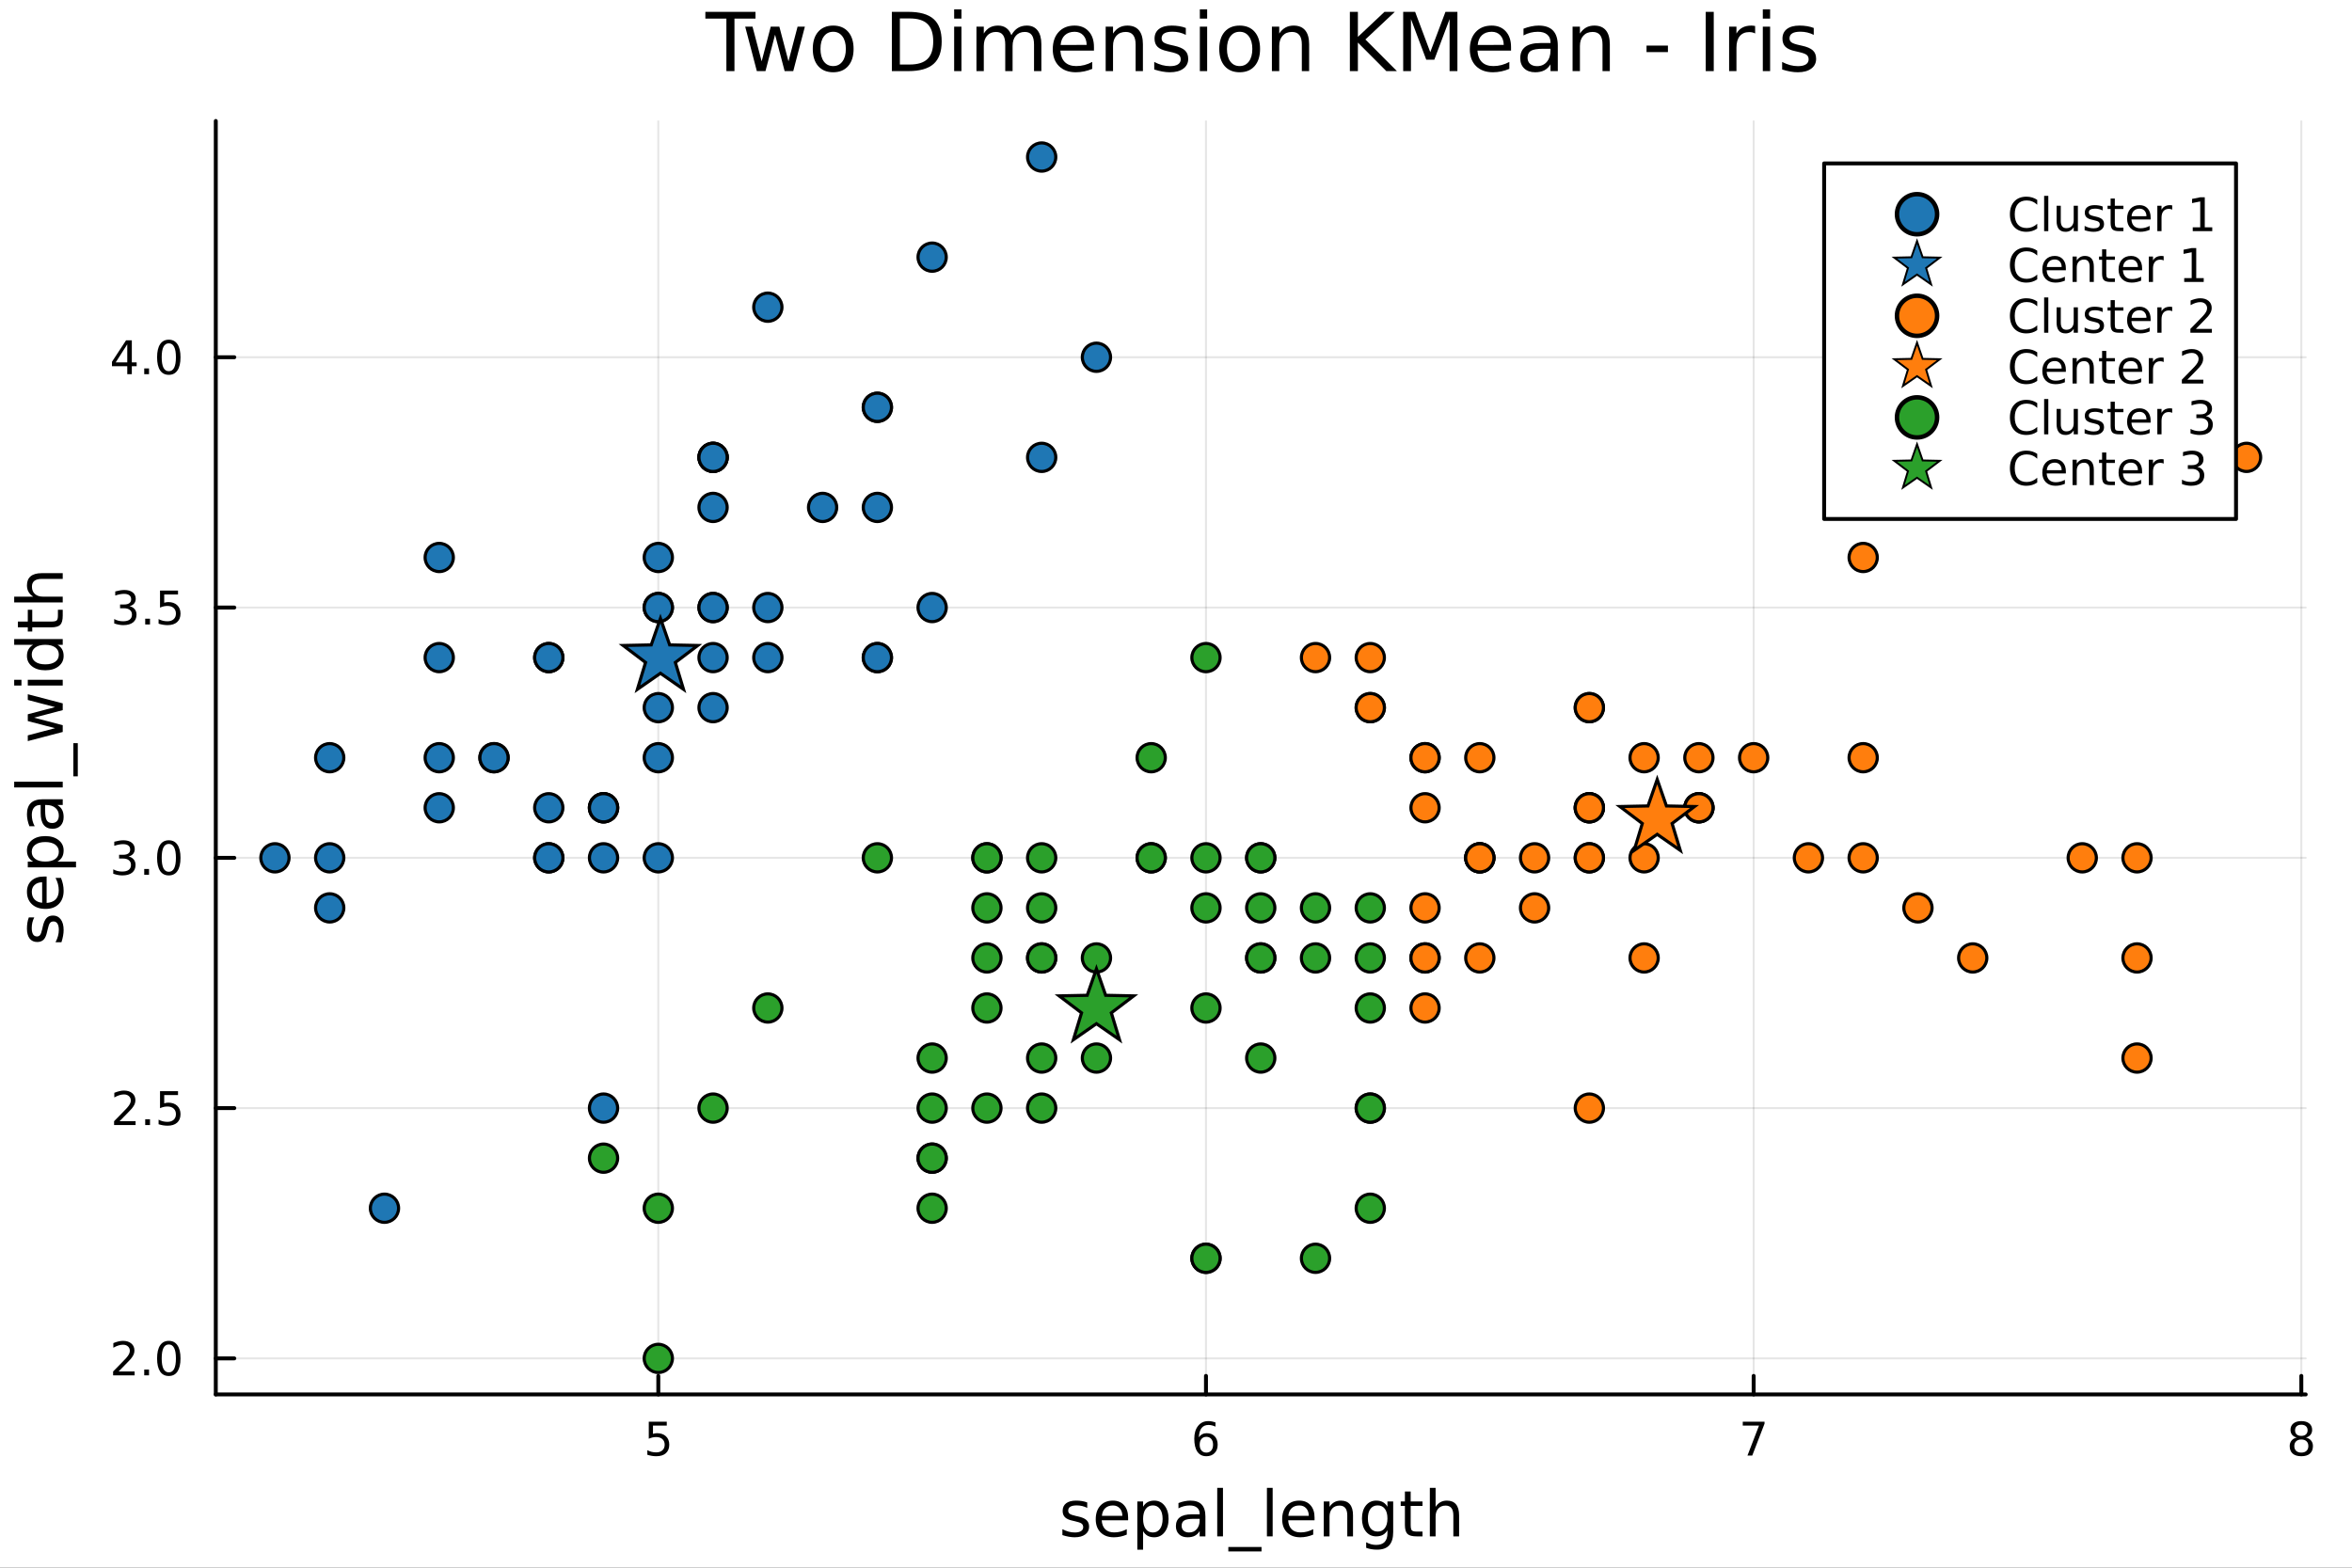 <?xml version="1.0" encoding="utf-8"?>
<svg xmlns="http://www.w3.org/2000/svg" xmlns:xlink="http://www.w3.org/1999/xlink" width="600" height="400" viewBox="0 0 2400 1600">
<rect x="0" y="0" width="2400" height="1600" fill="#333333" stroke="none"/>
<defs>
  <clipPath id="clip800">
    <rect x="0" y="0" width="2400" height="1600"/>
  </clipPath>
</defs>
<path clip-path="url(#clip800)" d="M0 1600 L2400 1600 L2400 0 L0 0  Z" fill="#ffffff" fill-rule="evenodd" fill-opacity="1"/>
<defs>
  <clipPath id="clip801">
    <rect x="480" y="0" width="1681" height="1600"/>
  </clipPath>
</defs>
<path clip-path="url(#clip800)" d="M220.19 1423.18 L2352.76 1423.18 L2352.76 123.472 L220.19 123.472  Z" fill="#ffffff" fill-rule="evenodd" fill-opacity="1"/>
<defs>
  <clipPath id="clip802">
    <rect x="220" y="123" width="2134" height="1301"/>
  </clipPath>
</defs>
<polyline clip-path="url(#clip802)" style="stroke:#000000; stroke-linecap:round; stroke-linejoin:round; stroke-width:2; stroke-opacity:0.1; fill:none" points="671.74,1423.18 671.74,123.472 "/>
<polyline clip-path="url(#clip802)" style="stroke:#000000; stroke-linecap:round; stroke-linejoin:round; stroke-width:2; stroke-opacity:0.1; fill:none" points="1230.59,1423.18 1230.59,123.472 "/>
<polyline clip-path="url(#clip802)" style="stroke:#000000; stroke-linecap:round; stroke-linejoin:round; stroke-width:2; stroke-opacity:0.1; fill:none" points="1789.44,1423.18 1789.44,123.472 "/>
<polyline clip-path="url(#clip802)" style="stroke:#000000; stroke-linecap:round; stroke-linejoin:round; stroke-width:2; stroke-opacity:0.1; fill:none" points="2348.29,1423.18 2348.29,123.472 "/>
<polyline clip-path="url(#clip800)" style="stroke:#000000; stroke-linecap:round; stroke-linejoin:round; stroke-width:4; stroke-opacity:1; fill:none" points="220.19,1423.18 2352.76,1423.18 "/>
<polyline clip-path="url(#clip800)" style="stroke:#000000; stroke-linecap:round; stroke-linejoin:round; stroke-width:4; stroke-opacity:1; fill:none" points="671.74,1423.18 671.74,1404.28 "/>
<polyline clip-path="url(#clip800)" style="stroke:#000000; stroke-linecap:round; stroke-linejoin:round; stroke-width:4; stroke-opacity:1; fill:none" points="1230.59,1423.18 1230.59,1404.28 "/>
<polyline clip-path="url(#clip800)" style="stroke:#000000; stroke-linecap:round; stroke-linejoin:round; stroke-width:4; stroke-opacity:1; fill:none" points="1789.44,1423.18 1789.44,1404.28 "/>
<polyline clip-path="url(#clip800)" style="stroke:#000000; stroke-linecap:round; stroke-linejoin:round; stroke-width:4; stroke-opacity:1; fill:none" points="2348.29,1423.18 2348.29,1404.28 "/>
<path clip-path="url(#clip800)" d="M662.018 1451.02 L680.374 1451.02 L680.374 1454.96 L666.3 1454.96 L666.3 1463.43 Q667.319 1463.08 668.337 1462.92 Q669.356 1462.73 670.374 1462.73 Q676.161 1462.73 679.541 1465.9 Q682.92 1469.08 682.92 1474.49 Q682.92 1480.07 679.448 1483.17 Q675.976 1486.25 669.657 1486.25 Q667.481 1486.25 665.212 1485.88 Q662.967 1485.51 660.559 1484.77 L660.559 1480.07 Q662.643 1481.2 664.865 1481.76 Q667.087 1482.32 669.564 1482.32 Q673.569 1482.32 675.907 1480.21 Q678.244 1478.1 678.244 1474.49 Q678.244 1470.88 675.907 1468.77 Q673.569 1466.67 669.564 1466.67 Q667.689 1466.67 665.814 1467.08 Q663.962 1467.5 662.018 1468.38 L662.018 1451.02 Z" fill="#000000" fill-rule="nonzero" fill-opacity="1" /><path clip-path="url(#clip800)" d="M1230.99 1466.44 Q1227.85 1466.44 1225.99 1468.59 Q1224.16 1470.74 1224.16 1474.49 Q1224.16 1478.22 1225.99 1480.39 Q1227.85 1482.55 1230.99 1482.55 Q1234.14 1482.55 1235.97 1480.39 Q1237.82 1478.22 1237.82 1474.49 Q1237.82 1470.74 1235.97 1468.59 Q1234.14 1466.44 1230.99 1466.44 M1240.28 1451.78 L1240.28 1456.04 Q1238.52 1455.21 1236.71 1454.77 Q1234.93 1454.33 1233.17 1454.33 Q1228.54 1454.33 1226.09 1457.45 Q1223.66 1460.58 1223.31 1466.9 Q1224.67 1464.89 1226.73 1463.82 Q1228.79 1462.73 1231.27 1462.73 Q1236.48 1462.73 1239.49 1465.9 Q1242.52 1469.05 1242.52 1474.49 Q1242.52 1479.82 1239.37 1483.03 Q1236.22 1486.25 1230.99 1486.25 Q1225 1486.25 1221.83 1481.67 Q1218.66 1477.06 1218.66 1468.33 Q1218.66 1460.14 1222.54 1455.28 Q1226.43 1450.39 1232.98 1450.39 Q1234.74 1450.39 1236.53 1450.74 Q1238.33 1451.09 1240.28 1451.78 Z" fill="#000000" fill-rule="nonzero" fill-opacity="1" /><path clip-path="url(#clip800)" d="M1778.33 1451.02 L1800.55 1451.02 L1800.55 1453.01 L1788 1485.58 L1783.12 1485.58 L1794.92 1454.96 L1778.33 1454.96 L1778.33 1451.02 Z" fill="#000000" fill-rule="nonzero" fill-opacity="1" /><path clip-path="url(#clip800)" d="M2348.29 1469.17 Q2344.95 1469.17 2343.03 1470.95 Q2341.13 1472.73 2341.13 1475.86 Q2341.13 1478.98 2343.03 1480.77 Q2344.95 1482.55 2348.29 1482.55 Q2351.62 1482.55 2353.54 1480.77 Q2355.46 1478.96 2355.46 1475.86 Q2355.46 1472.73 2353.54 1470.95 Q2351.64 1469.17 2348.29 1469.17 M2343.61 1467.18 Q2340.6 1466.44 2338.91 1464.38 Q2337.24 1462.32 2337.24 1459.35 Q2337.24 1455.21 2340.18 1452.8 Q2343.15 1450.39 2348.29 1450.39 Q2353.45 1450.39 2356.39 1452.8 Q2359.33 1455.21 2359.33 1459.35 Q2359.33 1462.32 2357.64 1464.38 Q2355.97 1466.44 2352.98 1467.18 Q2356.36 1467.96 2358.24 1470.26 Q2360.14 1472.55 2360.14 1475.86 Q2360.14 1480.88 2357.06 1483.57 Q2354 1486.25 2348.29 1486.25 Q2342.57 1486.25 2339.49 1483.57 Q2336.43 1480.88 2336.43 1475.86 Q2336.43 1472.55 2338.33 1470.26 Q2340.23 1467.96 2343.61 1467.18 M2341.9 1459.79 Q2341.9 1462.48 2343.56 1463.98 Q2345.25 1465.49 2348.29 1465.49 Q2351.29 1465.49 2352.98 1463.98 Q2354.7 1462.48 2354.7 1459.79 Q2354.7 1457.11 2352.98 1455.6 Q2351.29 1454.1 2348.29 1454.1 Q2345.25 1454.1 2343.56 1455.6 Q2341.9 1457.11 2341.9 1459.79 Z" fill="#000000" fill-rule="nonzero" fill-opacity="1" /><path clip-path="url(#clip800)" d="M1109.41 1533.45 L1109.41 1538.98 Q1106.93 1537.71 1104.25 1537.07 Q1101.58 1536.44 1098.72 1536.44 Q1094.36 1536.44 1092.16 1537.77 Q1090 1539.11 1090 1541.79 Q1090 1543.82 1091.56 1545 Q1093.11 1546.15 1097.83 1547.2 L1099.83 1547.64 Q1106.07 1548.98 1108.68 1551.43 Q1111.32 1553.85 1111.32 1558.21 Q1111.32 1563.17 1107.37 1566.07 Q1103.46 1568.97 1096.58 1568.97 Q1093.72 1568.97 1090.6 1568.39 Q1087.51 1567.85 1084.08 1566.74 L1084.08 1560.69 Q1087.32 1562.38 1090.47 1563.24 Q1093.62 1564.07 1096.71 1564.07 Q1100.85 1564.07 1103.08 1562.66 Q1105.31 1561.23 1105.31 1558.65 Q1105.31 1556.27 1103.68 1554.99 Q1102.09 1553.72 1096.65 1552.54 L1094.61 1552.07 Q1089.17 1550.92 1086.75 1548.56 Q1084.33 1546.18 1084.33 1542.04 Q1084.33 1537.01 1087.89 1534.27 Q1091.46 1531.54 1098.02 1531.54 Q1101.26 1531.54 1104.13 1532.01 Q1106.99 1532.49 1109.41 1533.45 Z" fill="#000000" fill-rule="nonzero" fill-opacity="1" /><path clip-path="url(#clip800)" d="M1151.14 1548.76 L1151.14 1551.62 L1124.21 1551.62 Q1124.59 1557.67 1127.84 1560.85 Q1131.12 1564 1136.94 1564 Q1140.32 1564 1143.47 1563.17 Q1146.65 1562.35 1149.77 1560.69 L1149.77 1566.23 Q1146.62 1567.57 1143.31 1568.27 Q1140 1568.97 1136.59 1568.97 Q1128.06 1568.97 1123.07 1564 Q1118.1 1559.04 1118.1 1550.57 Q1118.1 1541.82 1122.81 1536.69 Q1127.55 1531.54 1135.57 1531.54 Q1142.77 1531.54 1146.94 1536.18 Q1151.14 1540.8 1151.14 1548.76 M1145.28 1547.04 Q1145.22 1542.23 1142.58 1539.37 Q1139.97 1536.5 1135.64 1536.5 Q1130.74 1536.5 1127.78 1539.27 Q1124.85 1542.04 1124.4 1547.07 L1145.28 1547.04 Z" fill="#000000" fill-rule="nonzero" fill-opacity="1" /><path clip-path="url(#clip800)" d="M1166.42 1562.7 L1166.42 1581.6 L1160.53 1581.6 L1160.53 1532.4 L1166.42 1532.4 L1166.42 1537.81 Q1168.26 1534.62 1171.06 1533.1 Q1173.9 1531.54 1177.81 1531.54 Q1184.3 1531.54 1188.35 1536.69 Q1192.42 1541.85 1192.42 1550.25 Q1192.42 1558.65 1188.35 1563.81 Q1184.3 1568.97 1177.81 1568.97 Q1173.9 1568.97 1171.06 1567.44 Q1168.26 1565.88 1166.42 1562.7 M1186.34 1550.25 Q1186.34 1543.79 1183.67 1540.13 Q1181.03 1536.44 1176.38 1536.44 Q1171.73 1536.44 1169.06 1540.13 Q1166.42 1543.79 1166.42 1550.25 Q1166.42 1556.71 1169.06 1560.4 Q1171.73 1564.07 1176.38 1564.07 Q1181.03 1564.07 1183.67 1560.4 Q1186.34 1556.71 1186.34 1550.25 Z" fill="#000000" fill-rule="nonzero" fill-opacity="1" /><path clip-path="url(#clip800)" d="M1218.33 1550.12 Q1211.23 1550.12 1208.49 1551.75 Q1205.76 1553.37 1205.76 1557.29 Q1205.76 1560.4 1207.79 1562.25 Q1209.86 1564.07 1213.39 1564.07 Q1218.26 1564.07 1221.19 1560.63 Q1224.15 1557.16 1224.15 1551.43 L1224.15 1550.12 L1218.33 1550.12 M1230.01 1547.71 L1230.01 1568.04 L1224.15 1568.04 L1224.15 1562.63 Q1222.15 1565.88 1219.16 1567.44 Q1216.16 1568.97 1211.84 1568.97 Q1206.36 1568.97 1203.11 1565.91 Q1199.9 1562.82 1199.9 1557.67 Q1199.9 1551.65 1203.91 1548.6 Q1207.95 1545.54 1215.94 1545.54 L1224.15 1545.54 L1224.15 1544.97 Q1224.15 1540.93 1221.48 1538.73 Q1218.84 1536.5 1214.03 1536.5 Q1210.98 1536.5 1208.08 1537.23 Q1205.18 1537.97 1202.51 1539.43 L1202.51 1534.02 Q1205.72 1532.78 1208.75 1532.17 Q1211.77 1531.54 1214.64 1531.54 Q1222.37 1531.54 1226.19 1535.55 Q1230.01 1539.56 1230.01 1547.71 Z" fill="#000000" fill-rule="nonzero" fill-opacity="1" /><path clip-path="url(#clip800)" d="M1242.07 1518.52 L1247.93 1518.52 L1247.93 1568.04 L1242.07 1568.04 L1242.07 1518.52 Z" fill="#000000" fill-rule="nonzero" fill-opacity="1" /><path clip-path="url(#clip800)" d="M1287.27 1578.87 L1287.27 1583.42 L1253.4 1583.42 L1253.4 1578.87 L1287.27 1578.87 Z" fill="#000000" fill-rule="nonzero" fill-opacity="1" /><path clip-path="url(#clip800)" d="M1292.78 1518.52 L1298.63 1518.52 L1298.63 1568.04 L1292.78 1568.04 L1292.78 1518.52 Z" fill="#000000" fill-rule="nonzero" fill-opacity="1" /><path clip-path="url(#clip800)" d="M1341.38 1548.76 L1341.38 1551.62 L1314.45 1551.62 Q1314.83 1557.67 1318.08 1560.85 Q1321.36 1564 1327.18 1564 Q1330.56 1564 1333.71 1563.17 Q1336.89 1562.35 1340.01 1560.69 L1340.01 1566.23 Q1336.86 1567.57 1333.55 1568.27 Q1330.24 1568.97 1326.83 1568.97 Q1318.3 1568.97 1313.3 1564 Q1308.34 1559.04 1308.34 1550.57 Q1308.34 1541.82 1313.05 1536.69 Q1317.79 1531.54 1325.81 1531.54 Q1333.01 1531.54 1337.18 1536.18 Q1341.38 1540.8 1341.38 1548.76 M1335.52 1547.04 Q1335.46 1542.23 1332.82 1539.37 Q1330.21 1536.5 1325.88 1536.5 Q1320.98 1536.5 1318.02 1539.27 Q1315.09 1542.04 1314.64 1547.07 L1335.52 1547.04 Z" fill="#000000" fill-rule="nonzero" fill-opacity="1" /><path clip-path="url(#clip800)" d="M1380.62 1546.53 L1380.62 1568.04 L1374.77 1568.04 L1374.77 1546.72 Q1374.77 1541.66 1372.79 1539.14 Q1370.82 1536.63 1366.87 1536.63 Q1362.13 1536.63 1359.39 1539.65 Q1356.66 1542.68 1356.66 1547.9 L1356.66 1568.04 L1350.77 1568.04 L1350.77 1532.4 L1356.66 1532.4 L1356.66 1537.93 Q1358.76 1534.72 1361.59 1533.13 Q1364.45 1531.54 1368.18 1531.54 Q1374.32 1531.54 1377.47 1535.36 Q1380.62 1539.14 1380.62 1546.53 Z" fill="#000000" fill-rule="nonzero" fill-opacity="1" /><path clip-path="url(#clip800)" d="M1415.76 1549.81 Q1415.76 1543.44 1413.12 1539.94 Q1410.51 1536.44 1405.77 1536.44 Q1401.06 1536.44 1398.41 1539.94 Q1395.8 1543.44 1395.8 1549.81 Q1395.8 1556.14 1398.41 1559.64 Q1401.06 1563.14 1405.77 1563.14 Q1410.51 1563.14 1413.12 1559.64 Q1415.76 1556.14 1415.76 1549.81 M1421.62 1563.62 Q1421.62 1572.72 1417.57 1577.15 Q1413.53 1581.6 1405.19 1581.6 Q1402.11 1581.6 1399.37 1581.13 Q1396.63 1580.68 1394.05 1579.72 L1394.05 1574.03 Q1396.63 1575.43 1399.15 1576.1 Q1401.66 1576.76 1404.27 1576.76 Q1410.03 1576.76 1412.9 1573.74 Q1415.76 1570.75 1415.76 1564.67 L1415.76 1561.77 Q1413.95 1564.92 1411.11 1566.48 Q1408.28 1568.04 1404.33 1568.04 Q1397.78 1568.04 1393.77 1563.05 Q1389.76 1558.05 1389.76 1549.81 Q1389.76 1541.53 1393.77 1536.53 Q1397.78 1531.54 1404.33 1531.54 Q1408.28 1531.54 1411.11 1533.1 Q1413.95 1534.66 1415.76 1537.81 L1415.76 1532.4 L1421.62 1532.4 L1421.62 1563.62 Z" fill="#000000" fill-rule="nonzero" fill-opacity="1" /><path clip-path="url(#clip800)" d="M1439.47 1522.27 L1439.47 1532.4 L1451.54 1532.4 L1451.54 1536.95 L1439.47 1536.95 L1439.47 1556.3 Q1439.47 1560.66 1440.65 1561.9 Q1441.86 1563.14 1445.52 1563.14 L1451.54 1563.14 L1451.54 1568.04 L1445.52 1568.04 Q1438.74 1568.04 1436.16 1565.53 Q1433.58 1562.98 1433.58 1556.3 L1433.58 1536.95 L1429.29 1536.95 L1429.29 1532.4 L1433.58 1532.4 L1433.58 1522.27 L1439.47 1522.27 Z" fill="#000000" fill-rule="nonzero" fill-opacity="1" /><path clip-path="url(#clip800)" d="M1488.87 1546.53 L1488.87 1568.04 L1483.01 1568.04 L1483.01 1546.72 Q1483.01 1541.66 1481.04 1539.14 Q1479.07 1536.63 1475.12 1536.63 Q1470.38 1536.63 1467.64 1539.65 Q1464.9 1542.68 1464.9 1547.9 L1464.9 1568.04 L1459.02 1568.04 L1459.02 1518.52 L1464.9 1518.52 L1464.9 1537.93 Q1467 1534.72 1469.84 1533.13 Q1472.7 1531.54 1476.43 1531.54 Q1482.57 1531.54 1485.72 1535.36 Q1488.87 1539.14 1488.87 1546.53 Z" fill="#000000" fill-rule="nonzero" fill-opacity="1" /><polyline clip-path="url(#clip802)" style="stroke:#000000; stroke-linecap:round; stroke-linejoin:round; stroke-width:2; stroke-opacity:0.1; fill:none" points="220.19,1386.4 2352.76,1386.4 "/>
<polyline clip-path="url(#clip802)" style="stroke:#000000; stroke-linecap:round; stroke-linejoin:round; stroke-width:2; stroke-opacity:0.1; fill:none" points="220.19,1130.95 2352.76,1130.95 "/>
<polyline clip-path="url(#clip802)" style="stroke:#000000; stroke-linecap:round; stroke-linejoin:round; stroke-width:2; stroke-opacity:0.1; fill:none" points="220.19,875.504 2352.76,875.504 "/>
<polyline clip-path="url(#clip802)" style="stroke:#000000; stroke-linecap:round; stroke-linejoin:round; stroke-width:2; stroke-opacity:0.1; fill:none" points="220.19,620.059 2352.76,620.059 "/>
<polyline clip-path="url(#clip802)" style="stroke:#000000; stroke-linecap:round; stroke-linejoin:round; stroke-width:2; stroke-opacity:0.1; fill:none" points="220.19,364.613 2352.76,364.613 "/>
<polyline clip-path="url(#clip800)" style="stroke:#000000; stroke-linecap:round; stroke-linejoin:round; stroke-width:4; stroke-opacity:1; fill:none" points="220.19,1423.18 220.19,123.472 "/>
<polyline clip-path="url(#clip800)" style="stroke:#000000; stroke-linecap:round; stroke-linejoin:round; stroke-width:4; stroke-opacity:1; fill:none" points="220.19,1386.4 239.088,1386.4 "/>
<polyline clip-path="url(#clip800)" style="stroke:#000000; stroke-linecap:round; stroke-linejoin:round; stroke-width:4; stroke-opacity:1; fill:none" points="220.19,1130.95 239.088,1130.95 "/>
<polyline clip-path="url(#clip800)" style="stroke:#000000; stroke-linecap:round; stroke-linejoin:round; stroke-width:4; stroke-opacity:1; fill:none" points="220.19,875.504 239.088,875.504 "/>
<polyline clip-path="url(#clip800)" style="stroke:#000000; stroke-linecap:round; stroke-linejoin:round; stroke-width:4; stroke-opacity:1; fill:none" points="220.19,620.059 239.088,620.059 "/>
<polyline clip-path="url(#clip800)" style="stroke:#000000; stroke-linecap:round; stroke-linejoin:round; stroke-width:4; stroke-opacity:1; fill:none" points="220.19,364.613 239.088,364.613 "/>
<path clip-path="url(#clip800)" d="M121.043 1399.74 L137.362 1399.74 L137.362 1403.68 L115.418 1403.68 L115.418 1399.74 Q118.08 1396.99 122.663 1392.36 Q127.269 1387.7 128.45 1386.36 Q130.695 1383.84 131.575 1382.1 Q132.478 1380.34 132.478 1378.65 Q132.478 1375.9 130.533 1374.16 Q128.612 1372.43 125.51 1372.43 Q123.311 1372.43 120.857 1373.19 Q118.427 1373.95 115.649 1375.5 L115.649 1370.78 Q118.473 1369.65 120.927 1369.07 Q123.38 1368.49 125.418 1368.49 Q130.788 1368.49 133.982 1371.18 Q137.177 1373.86 137.177 1378.35 Q137.177 1380.48 136.367 1382.4 Q135.579 1384.3 133.473 1386.89 Q132.894 1387.56 129.792 1390.78 Q126.691 1393.98 121.043 1399.74 Z" fill="#000000" fill-rule="nonzero" fill-opacity="1" /><path clip-path="url(#clip800)" d="M147.177 1397.8 L152.061 1397.8 L152.061 1403.68 L147.177 1403.68 L147.177 1397.8 Z" fill="#000000" fill-rule="nonzero" fill-opacity="1" /><path clip-path="url(#clip800)" d="M172.246 1372.19 Q168.635 1372.19 166.806 1375.76 Q165.001 1379.3 165.001 1386.43 Q165.001 1393.54 166.806 1397.1 Q168.635 1400.64 172.246 1400.64 Q175.88 1400.64 177.686 1397.1 Q179.514 1393.54 179.514 1386.43 Q179.514 1379.3 177.686 1375.76 Q175.88 1372.19 172.246 1372.19 M172.246 1368.49 Q178.056 1368.49 181.112 1373.1 Q184.19 1377.68 184.19 1386.43 Q184.19 1395.16 181.112 1399.76 Q178.056 1404.35 172.246 1404.35 Q166.436 1404.35 163.357 1399.76 Q160.302 1395.16 160.302 1386.43 Q160.302 1377.68 163.357 1373.1 Q166.436 1368.49 172.246 1368.49 Z" fill="#000000" fill-rule="nonzero" fill-opacity="1" /><path clip-path="url(#clip800)" d="M122.038 1144.29 L138.357 1144.29 L138.357 1148.23 L116.413 1148.23 L116.413 1144.29 Q119.075 1141.54 123.658 1136.91 Q128.265 1132.26 129.445 1130.92 Q131.691 1128.39 132.57 1126.66 Q133.473 1124.9 133.473 1123.21 Q133.473 1120.45 131.529 1118.72 Q129.607 1116.98 126.505 1116.98 Q124.306 1116.98 121.853 1117.74 Q119.422 1118.51 116.644 1120.06 L116.644 1115.34 Q119.468 1114.2 121.922 1113.62 Q124.376 1113.04 126.413 1113.04 Q131.783 1113.04 134.978 1115.73 Q138.172 1118.42 138.172 1122.91 Q138.172 1125.04 137.362 1126.96 Q136.575 1128.86 134.468 1131.45 Q133.89 1132.12 130.788 1135.34 Q127.686 1138.53 122.038 1144.29 Z" fill="#000000" fill-rule="nonzero" fill-opacity="1" /><path clip-path="url(#clip800)" d="M148.172 1142.35 L153.056 1142.35 L153.056 1148.23 L148.172 1148.23 L148.172 1142.35 Z" fill="#000000" fill-rule="nonzero" fill-opacity="1" /><path clip-path="url(#clip800)" d="M163.288 1113.67 L181.644 1113.67 L181.644 1117.61 L167.57 1117.61 L167.57 1126.08 Q168.589 1125.73 169.607 1125.57 Q170.626 1125.38 171.644 1125.38 Q177.431 1125.38 180.811 1128.55 Q184.19 1131.73 184.19 1137.14 Q184.19 1142.72 180.718 1145.82 Q177.246 1148.9 170.927 1148.9 Q168.751 1148.9 166.482 1148.53 Q164.237 1148.16 161.829 1147.42 L161.829 1142.72 Q163.913 1143.85 166.135 1144.41 Q168.357 1144.97 170.834 1144.97 Q174.839 1144.97 177.176 1142.86 Q179.514 1140.75 179.514 1137.14 Q179.514 1133.53 177.176 1131.42 Q174.839 1129.32 170.834 1129.32 Q168.959 1129.32 167.084 1129.73 Q165.232 1130.15 163.288 1131.03 L163.288 1113.67 Z" fill="#000000" fill-rule="nonzero" fill-opacity="1" /><path clip-path="url(#clip800)" d="M131.181 874.15 Q134.538 874.868 136.413 877.136 Q138.311 879.405 138.311 882.738 Q138.311 887.854 134.792 890.655 Q131.274 893.456 124.793 893.456 Q122.617 893.456 120.302 893.016 Q118.01 892.599 115.556 891.743 L115.556 887.229 Q117.501 888.363 119.816 888.942 Q122.13 889.52 124.654 889.52 Q129.052 889.52 131.343 887.784 Q133.658 886.048 133.658 882.738 Q133.658 879.682 131.505 877.97 Q129.376 876.233 125.556 876.233 L121.529 876.233 L121.529 872.391 L125.742 872.391 Q129.191 872.391 131.019 871.025 Q132.848 869.636 132.848 867.044 Q132.848 864.382 130.95 862.97 Q129.075 861.534 125.556 861.534 Q123.635 861.534 121.436 861.951 Q119.237 862.368 116.598 863.247 L116.598 859.081 Q119.26 858.34 121.575 857.97 Q123.913 857.599 125.973 857.599 Q131.297 857.599 134.399 860.03 Q137.501 862.437 137.501 866.558 Q137.501 869.428 135.857 871.419 Q134.214 873.386 131.181 874.15 Z" fill="#000000" fill-rule="nonzero" fill-opacity="1" /><path clip-path="url(#clip800)" d="M147.177 886.905 L152.061 886.905 L152.061 892.784 L147.177 892.784 L147.177 886.905 Z" fill="#000000" fill-rule="nonzero" fill-opacity="1" /><path clip-path="url(#clip800)" d="M172.246 861.303 Q168.635 861.303 166.806 864.868 Q165.001 868.409 165.001 875.539 Q165.001 882.645 166.806 886.21 Q168.635 889.752 172.246 889.752 Q175.88 889.752 177.686 886.21 Q179.514 882.645 179.514 875.539 Q179.514 868.409 177.686 864.868 Q175.88 861.303 172.246 861.303 M172.246 857.599 Q178.056 857.599 181.112 862.206 Q184.19 866.789 184.19 875.539 Q184.19 884.266 181.112 888.872 Q178.056 893.456 172.246 893.456 Q166.436 893.456 163.357 888.872 Q160.302 884.266 160.302 875.539 Q160.302 866.789 163.357 862.206 Q166.436 857.599 172.246 857.599 Z" fill="#000000" fill-rule="nonzero" fill-opacity="1" /><path clip-path="url(#clip800)" d="M132.177 618.704 Q135.533 619.422 137.408 621.691 Q139.306 623.959 139.306 627.292 Q139.306 632.408 135.788 635.209 Q132.269 638.01 125.788 638.01 Q123.612 638.01 121.297 637.57 Q119.006 637.153 116.552 636.297 L116.552 631.783 Q118.496 632.917 120.811 633.496 Q123.126 634.075 125.649 634.075 Q130.047 634.075 132.339 632.339 Q134.654 630.602 134.654 627.292 Q134.654 624.237 132.501 622.524 Q130.371 620.788 126.552 620.788 L122.524 620.788 L122.524 616.945 L126.737 616.945 Q130.186 616.945 132.015 615.579 Q133.843 614.191 133.843 611.598 Q133.843 608.936 131.945 607.524 Q130.07 606.089 126.552 606.089 Q124.63 606.089 122.431 606.505 Q120.232 606.922 117.593 607.802 L117.593 603.635 Q120.255 602.894 122.57 602.524 Q124.908 602.154 126.968 602.154 Q132.292 602.154 135.394 604.584 Q138.496 606.992 138.496 611.112 Q138.496 613.982 136.853 615.973 Q135.209 617.941 132.177 618.704 Z" fill="#000000" fill-rule="nonzero" fill-opacity="1" /><path clip-path="url(#clip800)" d="M148.172 631.459 L153.056 631.459 L153.056 637.339 L148.172 637.339 L148.172 631.459 Z" fill="#000000" fill-rule="nonzero" fill-opacity="1" /><path clip-path="url(#clip800)" d="M163.288 602.779 L181.644 602.779 L181.644 606.714 L167.57 606.714 L167.57 615.186 Q168.589 614.839 169.607 614.677 Q170.626 614.491 171.644 614.491 Q177.431 614.491 180.811 617.663 Q184.19 620.834 184.19 626.251 Q184.19 631.829 180.718 634.931 Q177.246 638.01 170.927 638.01 Q168.751 638.01 166.482 637.639 Q164.237 637.269 161.829 636.528 L161.829 631.829 Q163.913 632.964 166.135 633.519 Q168.357 634.075 170.834 634.075 Q174.839 634.075 177.176 631.968 Q179.514 629.862 179.514 626.251 Q179.514 622.64 177.176 620.533 Q174.839 618.427 170.834 618.427 Q168.959 618.427 167.084 618.843 Q165.232 619.26 163.288 620.14 L163.288 602.779 Z" fill="#000000" fill-rule="nonzero" fill-opacity="1" /><path clip-path="url(#clip800)" d="M129.862 351.407 L118.056 369.856 L129.862 369.856 L129.862 351.407 M128.635 347.333 L134.515 347.333 L134.515 369.856 L139.445 369.856 L139.445 373.745 L134.515 373.745 L134.515 381.893 L129.862 381.893 L129.862 373.745 L114.26 373.745 L114.26 369.231 L128.635 347.333 Z" fill="#000000" fill-rule="nonzero" fill-opacity="1" /><path clip-path="url(#clip800)" d="M147.177 376.013 L152.061 376.013 L152.061 381.893 L147.177 381.893 L147.177 376.013 Z" fill="#000000" fill-rule="nonzero" fill-opacity="1" /><path clip-path="url(#clip800)" d="M172.246 350.412 Q168.635 350.412 166.806 353.976 Q165.001 357.518 165.001 364.648 Q165.001 371.754 166.806 375.319 Q168.635 378.86 172.246 378.86 Q175.88 378.86 177.686 375.319 Q179.514 371.754 179.514 364.648 Q179.514 357.518 177.686 353.976 Q175.88 350.412 172.246 350.412 M172.246 346.708 Q178.056 346.708 181.112 351.314 Q184.19 355.898 184.19 364.648 Q184.19 373.374 181.112 377.981 Q178.056 382.564 172.246 382.564 Q166.436 382.564 163.357 377.981 Q160.302 373.374 160.302 364.648 Q160.302 355.898 163.357 351.314 Q166.436 346.708 172.246 346.708 Z" fill="#000000" fill-rule="nonzero" fill-opacity="1" /><path clip-path="url(#clip800)" d="M29.407 936.336 L34.945 936.336 Q33.672 938.818 33.035 941.492 Q32.398 944.166 32.398 947.03 Q32.398 951.391 33.735 953.587 Q35.072 955.751 37.746 955.751 Q39.783 955.751 40.96 954.192 Q42.106 952.632 43.157 947.921 L43.602 945.916 Q44.939 939.678 47.39 937.068 Q49.809 934.426 54.169 934.426 Q59.134 934.426 62.031 938.373 Q64.927 942.288 64.927 949.163 Q64.927 952.027 64.354 955.146 Q63.813 958.234 62.699 961.671 L56.652 961.671 Q58.339 958.425 59.198 955.274 Q60.026 952.123 60.026 949.035 Q60.026 944.898 58.625 942.67 Q57.193 940.442 54.615 940.442 Q52.228 940.442 50.955 942.065 Q49.681 943.656 48.504 949.099 L48.026 951.136 Q46.88 956.579 44.525 958.998 Q42.138 961.417 38 961.417 Q32.971 961.417 30.234 957.852 Q27.497 954.287 27.497 947.73 Q27.497 944.484 27.974 941.619 Q28.452 938.755 29.407 936.336 Z" fill="#000000" fill-rule="nonzero" fill-opacity="1" /><path clip-path="url(#clip800)" d="M44.716 894.609 L47.581 894.609 L47.581 921.536 Q53.628 921.154 56.811 917.907 Q59.962 914.629 59.962 908.804 Q59.962 905.43 59.134 902.279 Q58.307 899.096 56.652 895.977 L62.19 895.977 Q63.527 899.128 64.227 902.438 Q64.927 905.749 64.927 909.154 Q64.927 917.684 59.962 922.681 Q54.997 927.647 46.53 927.647 Q37.777 927.647 32.653 922.936 Q27.497 918.194 27.497 910.173 Q27.497 902.98 32.144 898.81 Q36.759 894.609 44.716 894.609 M42.997 900.465 Q38.191 900.529 35.327 903.17 Q32.462 905.78 32.462 910.109 Q32.462 915.011 35.231 917.971 Q38 920.899 43.029 921.345 L42.997 900.465 Z" fill="#000000" fill-rule="nonzero" fill-opacity="1" /><path clip-path="url(#clip800)" d="M58.657 879.331 L77.563 879.331 L77.563 885.219 L28.356 885.219 L28.356 879.331 L33.767 879.331 Q30.584 877.485 29.056 874.684 Q27.497 871.851 27.497 867.936 Q27.497 861.443 32.653 857.401 Q37.809 853.327 46.212 853.327 Q54.615 853.327 59.771 857.401 Q64.927 861.443 64.927 867.936 Q64.927 871.851 63.399 874.684 Q61.84 877.485 58.657 879.331 M46.212 859.406 Q39.751 859.406 36.09 862.08 Q32.398 864.722 32.398 869.369 Q32.398 874.016 36.09 876.689 Q39.751 879.331 46.212 879.331 Q52.673 879.331 56.365 876.689 Q60.026 874.016 60.026 869.369 Q60.026 864.722 56.365 862.08 Q52.673 859.406 46.212 859.406 Z" fill="#000000" fill-rule="nonzero" fill-opacity="1" /><path clip-path="url(#clip800)" d="M46.085 827.419 Q46.085 834.516 47.708 837.254 Q49.331 839.991 53.246 839.991 Q56.365 839.991 58.211 837.954 Q60.026 835.885 60.026 832.352 Q60.026 827.482 56.588 824.554 Q53.119 821.594 47.39 821.594 L46.085 821.594 L46.085 827.419 M43.666 815.738 L64.004 815.738 L64.004 821.594 L58.593 821.594 Q61.84 823.599 63.399 826.591 Q64.927 829.583 64.927 833.912 Q64.927 839.386 61.872 842.633 Q58.784 845.847 53.628 845.847 Q47.612 845.847 44.557 841.837 Q41.501 837.795 41.501 829.806 L41.501 821.594 L40.928 821.594 Q36.886 821.594 34.69 824.268 Q32.462 826.909 32.462 831.715 Q32.462 834.771 33.194 837.667 Q33.926 840.564 35.39 843.237 L29.98 843.237 Q28.738 840.023 28.133 836.999 Q27.497 833.975 27.497 831.111 Q27.497 823.376 31.507 819.557 Q35.518 815.738 43.666 815.738 Z" fill="#000000" fill-rule="nonzero" fill-opacity="1" /><path clip-path="url(#clip800)" d="M14.479 803.674 L14.479 797.818 L64.004 797.818 L64.004 803.674 L14.479 803.674 Z" fill="#000000" fill-rule="nonzero" fill-opacity="1" /><path clip-path="url(#clip800)" d="M74.826 758.478 L79.377 758.478 L79.377 792.344 L74.826 792.344 L74.826 758.478 Z" fill="#000000" fill-rule="nonzero" fill-opacity="1" /><path clip-path="url(#clip800)" d="M28.356 756.377 L28.356 750.521 L56.174 743.2 L28.356 735.912 L28.356 729.005 L56.174 721.684 L28.356 714.395 L28.356 708.539 L64.004 717.865 L64.004 724.772 L34.786 732.442 L64.004 740.145 L64.004 747.052 L28.356 756.377 Z" fill="#000000" fill-rule="nonzero" fill-opacity="1" /><path clip-path="url(#clip800)" d="M28.356 699.659 L28.356 693.802 L64.004 693.802 L64.004 699.659 L28.356 699.659 M14.479 699.659 L14.479 693.802 L21.895 693.802 L21.895 699.659 L14.479 699.659 Z" fill="#000000" fill-rule="nonzero" fill-opacity="1" /><path clip-path="url(#clip800)" d="M33.767 658.091 L14.479 658.091 L14.479 652.234 L64.004 652.234 L64.004 658.091 L58.657 658.091 Q61.84 659.937 63.399 662.77 Q64.927 665.57 64.927 669.517 Q64.927 675.978 59.771 680.052 Q54.615 684.095 46.212 684.095 Q37.809 684.095 32.653 680.052 Q27.497 675.978 27.497 669.517 Q27.497 665.57 29.056 662.77 Q30.584 659.937 33.767 658.091 M46.212 678.047 Q52.673 678.047 56.365 675.406 Q60.026 672.732 60.026 668.085 Q60.026 663.438 56.365 660.764 Q52.673 658.091 46.212 658.091 Q39.751 658.091 36.09 660.764 Q32.398 663.438 32.398 668.085 Q32.398 672.732 36.09 675.406 Q39.751 678.047 46.212 678.047 Z" fill="#000000" fill-rule="nonzero" fill-opacity="1" /><path clip-path="url(#clip800)" d="M18.235 634.379 L28.356 634.379 L28.356 622.316 L32.908 622.316 L32.908 634.379 L52.259 634.379 Q56.62 634.379 57.861 633.201 Q59.103 631.991 59.103 628.331 L59.103 622.316 L64.004 622.316 L64.004 628.331 Q64.004 635.111 61.49 637.689 Q58.943 640.267 52.259 640.267 L32.908 640.267 L32.908 644.564 L28.356 644.564 L28.356 640.267 L18.235 640.267 L18.235 634.379 Z" fill="#000000" fill-rule="nonzero" fill-opacity="1" /><path clip-path="url(#clip800)" d="M42.488 584.981 L64.004 584.981 L64.004 590.837 L42.679 590.837 Q37.618 590.837 35.104 592.81 Q32.589 594.784 32.589 598.731 Q32.589 603.473 35.613 606.21 Q38.637 608.948 43.857 608.948 L64.004 608.948 L64.004 614.836 L14.479 614.836 L14.479 608.948 L33.894 608.948 Q30.68 606.847 29.088 604.014 Q27.497 601.15 27.497 597.426 Q27.497 591.283 31.316 588.132 Q35.104 584.981 42.488 584.981 Z" fill="#000000" fill-rule="nonzero" fill-opacity="1" /><path clip-path="url(#clip800)" d="M719.752 12.096 L770.915 12.096 L770.915 18.983 L749.445 18.983 L749.445 72.576 L741.221 72.576 L741.221 18.983 L719.752 18.983 L719.752 12.096 Z" fill="#000000" fill-rule="nonzero" fill-opacity="1" /><path clip-path="url(#clip800)" d="M760.423 27.206 L767.876 27.206 L777.193 62.611 L786.47 27.206 L795.26 27.206 L804.578 62.611 L813.854 27.206 L821.308 27.206 L809.439 72.576 L800.648 72.576 L790.885 35.389 L781.082 72.576 L772.292 72.576 L760.423 27.206 Z" fill="#000000" fill-rule="nonzero" fill-opacity="1" /><path clip-path="url(#clip800)" d="M850.191 32.431 Q844.195 32.431 840.712 37.131 Q837.228 41.789 837.228 49.931 Q837.228 58.074 840.671 62.773 Q844.155 67.431 850.191 67.431 Q856.146 67.431 859.629 62.732 Q863.113 58.033 863.113 49.931 Q863.113 41.87 859.629 37.171 Q856.146 32.431 850.191 32.431 M850.191 26.112 Q859.913 26.112 865.463 32.431 Q871.012 38.751 871.012 49.931 Q871.012 61.071 865.463 67.431 Q859.913 73.751 850.191 73.751 Q840.428 73.751 834.878 67.431 Q829.369 61.071 829.369 49.931 Q829.369 38.751 834.878 32.431 Q840.428 26.112 850.191 26.112 Z" fill="#000000" fill-rule="nonzero" fill-opacity="1" /><path clip-path="url(#clip800)" d="M918.246 18.82 L918.246 65.852 L928.13 65.852 Q940.647 65.852 946.44 60.18 Q952.274 54.509 952.274 42.275 Q952.274 30.122 946.44 24.492 Q940.647 18.82 928.13 18.82 L918.246 18.82 M910.063 12.096 L926.874 12.096 Q944.455 12.096 952.679 19.428 Q960.902 26.72 960.902 42.275 Q960.902 57.912 952.638 65.244 Q944.374 72.576 926.874 72.576 L910.063 72.576 L910.063 12.096 Z" fill="#000000" fill-rule="nonzero" fill-opacity="1" /><path clip-path="url(#clip800)" d="M973.622 27.206 L981.075 27.206 L981.075 72.576 L973.622 72.576 L973.622 27.206 M973.622 9.544 L981.075 9.544 L981.075 18.983 L973.622 18.983 L973.622 9.544 Z" fill="#000000" fill-rule="nonzero" fill-opacity="1" /><path clip-path="url(#clip800)" d="M1032 35.915 Q1034.79 30.892 1038.68 28.502 Q1042.57 26.112 1047.83 26.112 Q1054.92 26.112 1058.77 31.095 Q1062.62 36.037 1062.62 45.192 L1062.62 72.576 L1055.13 72.576 L1055.13 45.435 Q1055.13 38.913 1052.82 35.753 Q1050.51 32.594 1045.77 32.594 Q1039.98 32.594 1036.61 36.442 Q1033.25 40.29 1033.25 46.934 L1033.25 72.576 L1025.76 72.576 L1025.76 45.435 Q1025.76 38.873 1023.45 35.753 Q1021.14 32.594 1016.32 32.594 Q1010.61 32.594 1007.24 36.482 Q1003.88 40.331 1003.88 46.934 L1003.88 72.576 L996.388 72.576 L996.388 27.206 L1003.88 27.206 L1003.88 34.254 Q1006.43 30.082 1010 28.097 Q1013.56 26.112 1018.47 26.112 Q1023.41 26.112 1026.85 28.624 Q1030.33 31.135 1032 35.915 Z" fill="#000000" fill-rule="nonzero" fill-opacity="1" /><path clip-path="url(#clip800)" d="M1116.29 48.028 L1116.29 51.673 L1082.02 51.673 Q1082.51 59.37 1086.64 63.421 Q1090.81 67.431 1098.23 67.431 Q1102.52 67.431 1106.53 66.378 Q1110.58 65.325 1114.55 63.218 L1114.55 70.267 Q1110.54 71.968 1106.33 72.86 Q1102.12 73.751 1097.78 73.751 Q1086.93 73.751 1080.57 67.431 Q1074.25 61.112 1074.25 50.337 Q1074.25 39.197 1080.24 32.675 Q1086.28 26.112 1096.49 26.112 Q1105.64 26.112 1110.95 32.026 Q1116.29 37.9 1116.29 48.028 M1108.84 45.84 Q1108.76 39.723 1105.4 36.077 Q1102.08 32.431 1096.57 32.431 Q1090.33 32.431 1086.56 35.956 Q1082.83 39.48 1082.27 45.88 L1108.84 45.84 Z" fill="#000000" fill-rule="nonzero" fill-opacity="1" /><path clip-path="url(#clip800)" d="M1166.24 45.192 L1166.24 72.576 L1158.79 72.576 L1158.79 45.435 Q1158.79 38.994 1156.28 35.794 Q1153.77 32.594 1148.74 32.594 Q1142.71 32.594 1139.22 36.442 Q1135.74 40.29 1135.74 46.934 L1135.74 72.576 L1128.24 72.576 L1128.24 27.206 L1135.74 27.206 L1135.74 34.254 Q1138.41 30.163 1142.02 28.138 Q1145.66 26.112 1150.4 26.112 Q1158.22 26.112 1162.23 30.973 Q1166.24 35.794 1166.24 45.192 Z" fill="#000000" fill-rule="nonzero" fill-opacity="1" /><path clip-path="url(#clip800)" d="M1210.03 28.543 L1210.03 35.591 Q1206.87 33.971 1203.47 33.161 Q1200.07 32.35 1196.42 32.35 Q1190.87 32.35 1188.08 34.052 Q1185.32 35.753 1185.32 39.156 Q1185.32 41.749 1187.31 43.248 Q1189.29 44.706 1195.29 46.043 L1197.84 46.61 Q1205.78 48.311 1209.1 51.43 Q1212.46 54.509 1212.46 60.059 Q1212.46 66.378 1207.44 70.064 Q1202.46 73.751 1193.71 73.751 Q1190.06 73.751 1186.09 73.022 Q1182.16 72.333 1177.79 70.915 L1177.79 63.218 Q1181.92 65.365 1185.93 66.459 Q1189.94 67.512 1193.87 67.512 Q1199.14 67.512 1201.97 65.73 Q1204.81 63.907 1204.81 60.626 Q1204.81 57.588 1202.74 55.967 Q1200.72 54.347 1193.79 52.848 L1191.2 52.24 Q1184.27 50.782 1181.19 47.785 Q1178.11 44.746 1178.11 39.48 Q1178.11 33.08 1182.65 29.596 Q1187.19 26.112 1195.53 26.112 Q1199.66 26.112 1203.31 26.72 Q1206.95 27.327 1210.03 28.543 Z" fill="#000000" fill-rule="nonzero" fill-opacity="1" /><path clip-path="url(#clip800)" d="M1224.33 27.206 L1231.79 27.206 L1231.79 72.576 L1224.33 72.576 L1224.33 27.206 M1224.33 9.544 L1231.79 9.544 L1231.79 18.983 L1224.33 18.983 L1224.33 9.544 Z" fill="#000000" fill-rule="nonzero" fill-opacity="1" /><path clip-path="url(#clip800)" d="M1264.96 32.431 Q1258.97 32.431 1255.48 37.131 Q1252 41.789 1252 49.931 Q1252 58.074 1255.44 62.773 Q1258.93 67.431 1264.96 67.431 Q1270.92 67.431 1274.4 62.732 Q1277.89 58.033 1277.89 49.931 Q1277.89 41.87 1274.4 37.171 Q1270.92 32.431 1264.96 32.431 M1264.96 26.112 Q1274.68 26.112 1280.23 32.431 Q1285.78 38.751 1285.78 49.931 Q1285.78 61.071 1280.23 67.431 Q1274.68 73.751 1264.96 73.751 Q1255.2 73.751 1249.65 67.431 Q1244.14 61.071 1244.14 49.931 Q1244.14 38.751 1249.65 32.431 Q1255.2 26.112 1264.96 26.112 Z" fill="#000000" fill-rule="nonzero" fill-opacity="1" /><path clip-path="url(#clip800)" d="M1335.85 45.192 L1335.85 72.576 L1328.4 72.576 L1328.4 45.435 Q1328.4 38.994 1325.89 35.794 Q1323.38 32.594 1318.35 32.594 Q1312.32 32.594 1308.83 36.442 Q1305.35 40.29 1305.35 46.934 L1305.35 72.576 L1297.86 72.576 L1297.86 27.206 L1305.35 27.206 L1305.35 34.254 Q1308.02 30.163 1311.63 28.138 Q1315.28 26.112 1320.01 26.112 Q1327.83 26.112 1331.84 30.973 Q1335.85 35.794 1335.85 45.192 Z" fill="#000000" fill-rule="nonzero" fill-opacity="1" /><path clip-path="url(#clip800)" d="M1377.42 12.096 L1385.6 12.096 L1385.6 37.657 L1412.74 12.096 L1423.27 12.096 L1393.25 40.29 L1425.42 72.576 L1414.64 72.576 L1385.6 43.45 L1385.6 72.576 L1377.42 72.576 L1377.42 12.096 Z" fill="#000000" fill-rule="nonzero" fill-opacity="1" /><path clip-path="url(#clip800)" d="M1431.82 12.096 L1444.01 12.096 L1459.45 53.253 L1474.96 12.096 L1487.15 12.096 L1487.15 72.576 L1479.17 72.576 L1479.17 19.469 L1463.58 60.95 L1455.36 60.95 L1439.76 19.469 L1439.76 72.576 L1431.82 72.576 L1431.82 12.096 Z" fill="#000000" fill-rule="nonzero" fill-opacity="1" /><path clip-path="url(#clip800)" d="M1541.88 48.028 L1541.88 51.673 L1507.61 51.673 Q1508.1 59.37 1512.23 63.421 Q1516.4 67.431 1523.82 67.431 Q1528.11 67.431 1532.12 66.378 Q1536.17 65.325 1540.14 63.218 L1540.14 70.267 Q1536.13 71.968 1531.92 72.86 Q1527.7 73.751 1523.37 73.751 Q1512.51 73.751 1506.15 67.431 Q1499.83 61.112 1499.83 50.337 Q1499.83 39.197 1505.83 32.675 Q1511.87 26.112 1522.07 26.112 Q1531.23 26.112 1536.54 32.026 Q1541.88 37.9 1541.88 48.028 M1534.43 45.84 Q1534.35 39.723 1530.99 36.077 Q1527.66 32.431 1522.15 32.431 Q1515.92 32.431 1512.15 35.956 Q1508.42 39.48 1507.86 45.88 L1534.43 45.84 Z" fill="#000000" fill-rule="nonzero" fill-opacity="1" /><path clip-path="url(#clip800)" d="M1574.74 49.769 Q1565.7 49.769 1562.22 51.835 Q1558.73 53.901 1558.73 58.884 Q1558.73 62.854 1561.33 65.203 Q1563.96 67.512 1568.46 67.512 Q1574.65 67.512 1578.38 63.137 Q1582.15 58.722 1582.15 51.43 L1582.15 49.769 L1574.74 49.769 M1589.6 46.691 L1589.6 72.576 L1582.15 72.576 L1582.15 65.689 Q1579.6 69.821 1575.79 71.806 Q1571.98 73.751 1566.47 73.751 Q1559.5 73.751 1555.37 69.862 Q1551.28 65.933 1551.28 59.37 Q1551.28 51.714 1556.38 47.825 Q1561.53 43.936 1571.7 43.936 L1582.15 43.936 L1582.15 43.207 Q1582.15 38.062 1578.75 35.267 Q1575.38 32.431 1569.27 32.431 Q1565.38 32.431 1561.69 33.363 Q1558.01 34.295 1554.6 36.158 L1554.6 29.272 Q1558.69 27.692 1562.54 26.922 Q1566.39 26.112 1570.04 26.112 Q1579.88 26.112 1584.74 31.216 Q1589.6 36.32 1589.6 46.691 Z" fill="#000000" fill-rule="nonzero" fill-opacity="1" /><path clip-path="url(#clip800)" d="M1642.67 45.192 L1642.67 72.576 L1635.22 72.576 L1635.22 45.435 Q1635.22 38.994 1632.7 35.794 Q1630.19 32.594 1625.17 32.594 Q1619.13 32.594 1615.65 36.442 Q1612.17 40.29 1612.17 46.934 L1612.17 72.576 L1604.67 72.576 L1604.67 27.206 L1612.17 27.206 L1612.17 34.254 Q1614.84 30.163 1618.44 28.138 Q1622.09 26.112 1626.83 26.112 Q1634.65 26.112 1638.66 30.973 Q1642.67 35.794 1642.67 45.192 Z" fill="#000000" fill-rule="nonzero" fill-opacity="1" /><path clip-path="url(#clip800)" d="M1680.14 46.529 L1701.97 46.529 L1701.97 53.172 L1680.14 53.172 L1680.14 46.529 Z" fill="#000000" fill-rule="nonzero" fill-opacity="1" /><path clip-path="url(#clip800)" d="M1740.54 12.096 L1748.72 12.096 L1748.72 72.576 L1740.54 72.576 L1740.54 12.096 Z" fill="#000000" fill-rule="nonzero" fill-opacity="1" /><path clip-path="url(#clip800)" d="M1790.97 34.173 Q1789.72 33.444 1788.22 33.12 Q1786.76 32.756 1784.98 32.756 Q1778.66 32.756 1775.26 36.888 Q1771.89 40.979 1771.89 48.676 L1771.89 72.576 L1764.4 72.576 L1764.4 27.206 L1771.89 27.206 L1771.89 34.254 Q1774.24 30.122 1778.01 28.138 Q1781.78 26.112 1787.16 26.112 Q1787.93 26.112 1788.87 26.234 Q1789.8 26.315 1790.93 26.517 L1790.97 34.173 Z" fill="#000000" fill-rule="nonzero" fill-opacity="1" /><path clip-path="url(#clip800)" d="M1798.79 27.206 L1806.24 27.206 L1806.24 72.576 L1798.79 72.576 L1798.79 27.206 M1798.79 9.544 L1806.24 9.544 L1806.24 18.983 L1798.79 18.983 L1798.79 9.544 Z" fill="#000000" fill-rule="nonzero" fill-opacity="1" /><path clip-path="url(#clip800)" d="M1850.76 28.543 L1850.76 35.591 Q1847.6 33.971 1844.2 33.161 Q1840.8 32.35 1837.15 32.35 Q1831.6 32.35 1828.81 34.052 Q1826.05 35.753 1826.05 39.156 Q1826.05 41.749 1828.04 43.248 Q1830.02 44.706 1836.02 46.043 L1838.57 46.61 Q1846.51 48.311 1849.83 51.43 Q1853.19 54.509 1853.19 60.059 Q1853.19 66.378 1848.17 70.064 Q1843.19 73.751 1834.44 73.751 Q1830.79 73.751 1826.82 73.022 Q1822.89 72.333 1818.52 70.915 L1818.52 63.218 Q1822.65 65.365 1826.66 66.459 Q1830.67 67.512 1834.6 67.512 Q1839.87 67.512 1842.7 65.73 Q1845.54 63.907 1845.54 60.626 Q1845.54 57.588 1843.47 55.967 Q1841.45 54.347 1834.52 52.848 L1831.93 52.24 Q1825 50.782 1821.92 47.785 Q1818.84 44.746 1818.84 39.48 Q1818.84 33.08 1823.38 29.596 Q1827.92 26.112 1836.26 26.112 Q1840.39 26.112 1844.04 26.72 Q1847.69 27.327 1850.76 28.543 Z" fill="#000000" fill-rule="nonzero" fill-opacity="1" /><circle clip-path="url(#clip802)" cx="336.431" cy="926.593" r="14.4" fill="#1f77b4" fill-rule="evenodd" fill-opacity="1" stroke="#000000" stroke-opacity="1" stroke-width="3.2"/>
<circle clip-path="url(#clip802)" cx="336.431" cy="875.504" r="14.4" fill="#1f77b4" fill-rule="evenodd" fill-opacity="1" stroke="#000000" stroke-opacity="1" stroke-width="3.2"/>
<circle clip-path="url(#clip802)" cx="895.279" cy="415.702" r="14.4" fill="#1f77b4" fill-rule="evenodd" fill-opacity="1" stroke="#000000" stroke-opacity="1" stroke-width="3.2"/>
<circle clip-path="url(#clip802)" cx="615.855" cy="1130.95" r="14.4" fill="#1f77b4" fill-rule="evenodd" fill-opacity="1" stroke="#000000" stroke-opacity="1" stroke-width="3.2"/>
<circle clip-path="url(#clip802)" cx="671.74" cy="722.237" r="14.4" fill="#1f77b4" fill-rule="evenodd" fill-opacity="1" stroke="#000000" stroke-opacity="1" stroke-width="3.2"/>
<circle clip-path="url(#clip802)" cx="448.2" cy="824.415" r="14.4" fill="#1f77b4" fill-rule="evenodd" fill-opacity="1" stroke="#000000" stroke-opacity="1" stroke-width="3.2"/>
<circle clip-path="url(#clip802)" cx="448.2" cy="773.326" r="14.4" fill="#1f77b4" fill-rule="evenodd" fill-opacity="1" stroke="#000000" stroke-opacity="1" stroke-width="3.2"/>
<circle clip-path="url(#clip802)" cx="559.97" cy="671.148" r="14.4" fill="#1f77b4" fill-rule="evenodd" fill-opacity="1" stroke="#000000" stroke-opacity="1" stroke-width="3.2"/>
<circle clip-path="url(#clip802)" cx="615.855" cy="824.415" r="14.4" fill="#1f77b4" fill-rule="evenodd" fill-opacity="1" stroke="#000000" stroke-opacity="1" stroke-width="3.2"/>
<circle clip-path="url(#clip802)" cx="1062.93" cy="160.256" r="14.4" fill="#1f77b4" fill-rule="evenodd" fill-opacity="1" stroke="#000000" stroke-opacity="1" stroke-width="3.2"/>
<circle clip-path="url(#clip802)" cx="448.2" cy="671.148" r="14.4" fill="#1f77b4" fill-rule="evenodd" fill-opacity="1" stroke="#000000" stroke-opacity="1" stroke-width="3.2"/>
<circle clip-path="url(#clip802)" cx="839.394" cy="517.88" r="14.4" fill="#1f77b4" fill-rule="evenodd" fill-opacity="1" stroke="#000000" stroke-opacity="1" stroke-width="3.2"/>
<circle clip-path="url(#clip802)" cx="392.316" cy="1233.13" r="14.4" fill="#1f77b4" fill-rule="evenodd" fill-opacity="1" stroke="#000000" stroke-opacity="1" stroke-width="3.2"/>
<circle clip-path="url(#clip802)" cx="783.51" cy="313.524" r="14.4" fill="#1f77b4" fill-rule="evenodd" fill-opacity="1" stroke="#000000" stroke-opacity="1" stroke-width="3.2"/>
<circle clip-path="url(#clip802)" cx="1062.93" cy="466.791" r="14.4" fill="#1f77b4" fill-rule="evenodd" fill-opacity="1" stroke="#000000" stroke-opacity="1" stroke-width="3.2"/>
<circle clip-path="url(#clip802)" cx="336.431" cy="773.326" r="14.4" fill="#1f77b4" fill-rule="evenodd" fill-opacity="1" stroke="#000000" stroke-opacity="1" stroke-width="3.2"/>
<circle clip-path="url(#clip802)" cx="727.625" cy="620.059" r="14.4" fill="#1f77b4" fill-rule="evenodd" fill-opacity="1" stroke="#000000" stroke-opacity="1" stroke-width="3.2"/>
<circle clip-path="url(#clip802)" cx="615.855" cy="824.415" r="14.4" fill="#1f77b4" fill-rule="evenodd" fill-opacity="1" stroke="#000000" stroke-opacity="1" stroke-width="3.2"/>
<circle clip-path="url(#clip802)" cx="727.625" cy="517.88" r="14.4" fill="#1f77b4" fill-rule="evenodd" fill-opacity="1" stroke="#000000" stroke-opacity="1" stroke-width="3.2"/>
<circle clip-path="url(#clip802)" cx="783.51" cy="620.059" r="14.4" fill="#1f77b4" fill-rule="evenodd" fill-opacity="1" stroke="#000000" stroke-opacity="1" stroke-width="3.2"/>
<circle clip-path="url(#clip802)" cx="895.279" cy="415.702" r="14.4" fill="#1f77b4" fill-rule="evenodd" fill-opacity="1" stroke="#000000" stroke-opacity="1" stroke-width="3.2"/>
<circle clip-path="url(#clip802)" cx="448.2" cy="568.969" r="14.4" fill="#1f77b4" fill-rule="evenodd" fill-opacity="1" stroke="#000000" stroke-opacity="1" stroke-width="3.2"/>
<circle clip-path="url(#clip802)" cx="504.085" cy="773.326" r="14.4" fill="#1f77b4" fill-rule="evenodd" fill-opacity="1" stroke="#000000" stroke-opacity="1" stroke-width="3.2"/>
<circle clip-path="url(#clip802)" cx="895.279" cy="671.148" r="14.4" fill="#1f77b4" fill-rule="evenodd" fill-opacity="1" stroke="#000000" stroke-opacity="1" stroke-width="3.2"/>
<circle clip-path="url(#clip802)" cx="1118.82" cy="364.613" r="14.4" fill="#1f77b4" fill-rule="evenodd" fill-opacity="1" stroke="#000000" stroke-opacity="1" stroke-width="3.2"/>
<circle clip-path="url(#clip802)" cx="783.51" cy="671.148" r="14.4" fill="#1f77b4" fill-rule="evenodd" fill-opacity="1" stroke="#000000" stroke-opacity="1" stroke-width="3.2"/>
<circle clip-path="url(#clip802)" cx="615.855" cy="875.504" r="14.4" fill="#1f77b4" fill-rule="evenodd" fill-opacity="1" stroke="#000000" stroke-opacity="1" stroke-width="3.2"/>
<circle clip-path="url(#clip802)" cx="615.855" cy="824.415" r="14.4" fill="#1f77b4" fill-rule="evenodd" fill-opacity="1" stroke="#000000" stroke-opacity="1" stroke-width="3.2"/>
<circle clip-path="url(#clip802)" cx="727.625" cy="466.791" r="14.4" fill="#1f77b4" fill-rule="evenodd" fill-opacity="1" stroke="#000000" stroke-opacity="1" stroke-width="3.2"/>
<circle clip-path="url(#clip802)" cx="895.279" cy="517.88" r="14.4" fill="#1f77b4" fill-rule="evenodd" fill-opacity="1" stroke="#000000" stroke-opacity="1" stroke-width="3.2"/>
<circle clip-path="url(#clip802)" cx="559.97" cy="824.415" r="14.4" fill="#1f77b4" fill-rule="evenodd" fill-opacity="1" stroke="#000000" stroke-opacity="1" stroke-width="3.2"/>
<circle clip-path="url(#clip802)" cx="727.625" cy="466.791" r="14.4" fill="#1f77b4" fill-rule="evenodd" fill-opacity="1" stroke="#000000" stroke-opacity="1" stroke-width="3.2"/>
<circle clip-path="url(#clip802)" cx="671.74" cy="671.148" r="14.4" fill="#1f77b4" fill-rule="evenodd" fill-opacity="1" stroke="#000000" stroke-opacity="1" stroke-width="3.2"/>
<circle clip-path="url(#clip802)" cx="671.74" cy="620.059" r="14.4" fill="#1f77b4" fill-rule="evenodd" fill-opacity="1" stroke="#000000" stroke-opacity="1" stroke-width="3.2"/>
<circle clip-path="url(#clip802)" cx="727.625" cy="620.059" r="14.4" fill="#1f77b4" fill-rule="evenodd" fill-opacity="1" stroke="#000000" stroke-opacity="1" stroke-width="3.2"/>
<circle clip-path="url(#clip802)" cx="671.74" cy="875.504" r="14.4" fill="#1f77b4" fill-rule="evenodd" fill-opacity="1" stroke="#000000" stroke-opacity="1" stroke-width="3.2"/>
<circle clip-path="url(#clip802)" cx="504.085" cy="773.326" r="14.4" fill="#1f77b4" fill-rule="evenodd" fill-opacity="1" stroke="#000000" stroke-opacity="1" stroke-width="3.2"/>
<circle clip-path="url(#clip802)" cx="727.625" cy="722.237" r="14.4" fill="#1f77b4" fill-rule="evenodd" fill-opacity="1" stroke="#000000" stroke-opacity="1" stroke-width="3.2"/>
<circle clip-path="url(#clip802)" cx="671.74" cy="671.148" r="14.4" fill="#1f77b4" fill-rule="evenodd" fill-opacity="1" stroke="#000000" stroke-opacity="1" stroke-width="3.2"/>
<circle clip-path="url(#clip802)" cx="671.74" cy="773.326" r="14.4" fill="#1f77b4" fill-rule="evenodd" fill-opacity="1" stroke="#000000" stroke-opacity="1" stroke-width="3.2"/>
<circle clip-path="url(#clip802)" cx="559.97" cy="875.504" r="14.4" fill="#1f77b4" fill-rule="evenodd" fill-opacity="1" stroke="#000000" stroke-opacity="1" stroke-width="3.2"/>
<circle clip-path="url(#clip802)" cx="559.97" cy="671.148" r="14.4" fill="#1f77b4" fill-rule="evenodd" fill-opacity="1" stroke="#000000" stroke-opacity="1" stroke-width="3.2"/>
<circle clip-path="url(#clip802)" cx="280.546" cy="875.504" r="14.4" fill="#1f77b4" fill-rule="evenodd" fill-opacity="1" stroke="#000000" stroke-opacity="1" stroke-width="3.2"/>
<circle clip-path="url(#clip802)" cx="559.97" cy="875.504" r="14.4" fill="#1f77b4" fill-rule="evenodd" fill-opacity="1" stroke="#000000" stroke-opacity="1" stroke-width="3.2"/>
<circle clip-path="url(#clip802)" cx="951.164" cy="620.059" r="14.4" fill="#1f77b4" fill-rule="evenodd" fill-opacity="1" stroke="#000000" stroke-opacity="1" stroke-width="3.2"/>
<circle clip-path="url(#clip802)" cx="727.625" cy="671.148" r="14.4" fill="#1f77b4" fill-rule="evenodd" fill-opacity="1" stroke="#000000" stroke-opacity="1" stroke-width="3.2"/>
<circle clip-path="url(#clip802)" cx="951.164" cy="262.435" r="14.4" fill="#1f77b4" fill-rule="evenodd" fill-opacity="1" stroke="#000000" stroke-opacity="1" stroke-width="3.2"/>
<circle clip-path="url(#clip802)" cx="895.279" cy="671.148" r="14.4" fill="#1f77b4" fill-rule="evenodd" fill-opacity="1" stroke="#000000" stroke-opacity="1" stroke-width="3.2"/>
<circle clip-path="url(#clip802)" cx="671.74" cy="620.059" r="14.4" fill="#1f77b4" fill-rule="evenodd" fill-opacity="1" stroke="#000000" stroke-opacity="1" stroke-width="3.2"/>
<circle clip-path="url(#clip802)" cx="727.625" cy="466.791" r="14.4" fill="#1f77b4" fill-rule="evenodd" fill-opacity="1" stroke="#000000" stroke-opacity="1" stroke-width="3.2"/>
<circle clip-path="url(#clip802)" cx="671.74" cy="568.969" r="14.4" fill="#1f77b4" fill-rule="evenodd" fill-opacity="1" stroke="#000000" stroke-opacity="1" stroke-width="3.2"/>
<path clip-path="url(#clip802)" d="M673.931 631.148 L664.531 658.188 L635.891 658.788 L658.731 676.108 L650.411 703.508 L673.931 687.148 L697.451 703.508 L689.131 676.108 L711.971 658.788 L683.331 658.188 L673.931 631.148 Z" fill="#1f77b4" fill-rule="evenodd" fill-opacity="1" stroke="#000000" stroke-opacity="1" stroke-width="3.2"/>
<circle clip-path="url(#clip802)" cx="1621.78" cy="722.237" r="14.4" fill="#ff7e0d" fill-rule="evenodd" fill-opacity="1" stroke="#000000" stroke-opacity="1" stroke-width="3.2"/>
<circle clip-path="url(#clip802)" cx="1901.21" cy="875.504" r="14.4" fill="#ff7e0d" fill-rule="evenodd" fill-opacity="1" stroke="#000000" stroke-opacity="1" stroke-width="3.2"/>
<circle clip-path="url(#clip802)" cx="1510.01" cy="875.504" r="14.4" fill="#ff7e0d" fill-rule="evenodd" fill-opacity="1" stroke="#000000" stroke-opacity="1" stroke-width="3.2"/>
<circle clip-path="url(#clip802)" cx="1901.21" cy="773.326" r="14.4" fill="#ff7e0d" fill-rule="evenodd" fill-opacity="1" stroke="#000000" stroke-opacity="1" stroke-width="3.2"/>
<circle clip-path="url(#clip802)" cx="1454.13" cy="773.326" r="14.4" fill="#ff7e0d" fill-rule="evenodd" fill-opacity="1" stroke="#000000" stroke-opacity="1" stroke-width="3.2"/>
<circle clip-path="url(#clip802)" cx="2012.98" cy="977.683" r="14.4" fill="#ff7e0d" fill-rule="evenodd" fill-opacity="1" stroke="#000000" stroke-opacity="1" stroke-width="3.2"/>
<circle clip-path="url(#clip802)" cx="1733.55" cy="773.326" r="14.4" fill="#ff7e0d" fill-rule="evenodd" fill-opacity="1" stroke="#000000" stroke-opacity="1" stroke-width="3.2"/>
<circle clip-path="url(#clip802)" cx="1342.36" cy="671.148" r="14.4" fill="#ff7e0d" fill-rule="evenodd" fill-opacity="1" stroke="#000000" stroke-opacity="1" stroke-width="3.2"/>
<circle clip-path="url(#clip802)" cx="1845.32" cy="875.504" r="14.4" fill="#ff7e0d" fill-rule="evenodd" fill-opacity="1" stroke="#000000" stroke-opacity="1" stroke-width="3.2"/>
<circle clip-path="url(#clip802)" cx="1565.9" cy="875.504" r="14.4" fill="#ff7e0d" fill-rule="evenodd" fill-opacity="1" stroke="#000000" stroke-opacity="1" stroke-width="3.2"/>
<circle clip-path="url(#clip802)" cx="2180.63" cy="977.683" r="14.4" fill="#ff7e0d" fill-rule="evenodd" fill-opacity="1" stroke="#000000" stroke-opacity="1" stroke-width="3.2"/>
<circle clip-path="url(#clip802)" cx="1621.78" cy="824.415" r="14.4" fill="#ff7e0d" fill-rule="evenodd" fill-opacity="1" stroke="#000000" stroke-opacity="1" stroke-width="3.2"/>
<circle clip-path="url(#clip802)" cx="1621.78" cy="824.415" r="14.4" fill="#ff7e0d" fill-rule="evenodd" fill-opacity="1" stroke="#000000" stroke-opacity="1" stroke-width="3.2"/>
<circle clip-path="url(#clip802)" cx="2180.63" cy="1079.86" r="14.4" fill="#ff7e0d" fill-rule="evenodd" fill-opacity="1" stroke="#000000" stroke-opacity="1" stroke-width="3.2"/>
<circle clip-path="url(#clip802)" cx="1677.67" cy="977.683" r="14.4" fill="#ff7e0d" fill-rule="evenodd" fill-opacity="1" stroke="#000000" stroke-opacity="1" stroke-width="3.2"/>
<circle clip-path="url(#clip802)" cx="1621.78" cy="824.415" r="14.4" fill="#ff7e0d" fill-rule="evenodd" fill-opacity="1" stroke="#000000" stroke-opacity="1" stroke-width="3.2"/>
<circle clip-path="url(#clip802)" cx="2180.63" cy="875.504" r="14.4" fill="#ff7e0d" fill-rule="evenodd" fill-opacity="1" stroke="#000000" stroke-opacity="1" stroke-width="3.2"/>
<circle clip-path="url(#clip802)" cx="1510.01" cy="875.504" r="14.4" fill="#ff7e0d" fill-rule="evenodd" fill-opacity="1" stroke="#000000" stroke-opacity="1" stroke-width="3.2"/>
<circle clip-path="url(#clip802)" cx="1789.44" cy="773.326" r="14.4" fill="#ff7e0d" fill-rule="evenodd" fill-opacity="1" stroke="#000000" stroke-opacity="1" stroke-width="3.2"/>
<circle clip-path="url(#clip802)" cx="1733.55" cy="824.415" r="14.4" fill="#ff7e0d" fill-rule="evenodd" fill-opacity="1" stroke="#000000" stroke-opacity="1" stroke-width="3.2"/>
<circle clip-path="url(#clip802)" cx="1733.55" cy="824.415" r="14.4" fill="#ff7e0d" fill-rule="evenodd" fill-opacity="1" stroke="#000000" stroke-opacity="1" stroke-width="3.2"/>
<circle clip-path="url(#clip802)" cx="1454.13" cy="926.593" r="14.4" fill="#ff7e0d" fill-rule="evenodd" fill-opacity="1" stroke="#000000" stroke-opacity="1" stroke-width="3.2"/>
<circle clip-path="url(#clip802)" cx="1510.01" cy="773.326" r="14.4" fill="#ff7e0d" fill-rule="evenodd" fill-opacity="1" stroke="#000000" stroke-opacity="1" stroke-width="3.2"/>
<circle clip-path="url(#clip802)" cx="2292.4" cy="466.791" r="14.4" fill="#ff7e0d" fill-rule="evenodd" fill-opacity="1" stroke="#000000" stroke-opacity="1" stroke-width="3.2"/>
<circle clip-path="url(#clip802)" cx="1677.67" cy="875.504" r="14.4" fill="#ff7e0d" fill-rule="evenodd" fill-opacity="1" stroke="#000000" stroke-opacity="1" stroke-width="3.2"/>
<circle clip-path="url(#clip802)" cx="1454.13" cy="824.415" r="14.4" fill="#ff7e0d" fill-rule="evenodd" fill-opacity="1" stroke="#000000" stroke-opacity="1" stroke-width="3.2"/>
<circle clip-path="url(#clip802)" cx="1510.01" cy="875.504" r="14.4" fill="#ff7e0d" fill-rule="evenodd" fill-opacity="1" stroke="#000000" stroke-opacity="1" stroke-width="3.2"/>
<circle clip-path="url(#clip802)" cx="1510.01" cy="977.683" r="14.4" fill="#ff7e0d" fill-rule="evenodd" fill-opacity="1" stroke="#000000" stroke-opacity="1" stroke-width="3.2"/>
<circle clip-path="url(#clip802)" cx="1621.78" cy="722.237" r="14.4" fill="#ff7e0d" fill-rule="evenodd" fill-opacity="1" stroke="#000000" stroke-opacity="1" stroke-width="3.2"/>
<circle clip-path="url(#clip802)" cx="1454.13" cy="977.683" r="14.4" fill="#ff7e0d" fill-rule="evenodd" fill-opacity="1" stroke="#000000" stroke-opacity="1" stroke-width="3.2"/>
<circle clip-path="url(#clip802)" cx="1621.78" cy="875.504" r="14.4" fill="#ff7e0d" fill-rule="evenodd" fill-opacity="1" stroke="#000000" stroke-opacity="1" stroke-width="3.2"/>
<circle clip-path="url(#clip802)" cx="1454.13" cy="773.326" r="14.4" fill="#ff7e0d" fill-rule="evenodd" fill-opacity="1" stroke="#000000" stroke-opacity="1" stroke-width="3.2"/>
<circle clip-path="url(#clip802)" cx="1621.78" cy="875.504" r="14.4" fill="#ff7e0d" fill-rule="evenodd" fill-opacity="1" stroke="#000000" stroke-opacity="1" stroke-width="3.2"/>
<circle clip-path="url(#clip802)" cx="1957.09" cy="926.593" r="14.4" fill="#ff7e0d" fill-rule="evenodd" fill-opacity="1" stroke="#000000" stroke-opacity="1" stroke-width="3.2"/>
<circle clip-path="url(#clip802)" cx="1398.24" cy="722.237" r="14.4" fill="#ff7e0d" fill-rule="evenodd" fill-opacity="1" stroke="#000000" stroke-opacity="1" stroke-width="3.2"/>
<circle clip-path="url(#clip802)" cx="1454.13" cy="977.683" r="14.4" fill="#ff7e0d" fill-rule="evenodd" fill-opacity="1" stroke="#000000" stroke-opacity="1" stroke-width="3.2"/>
<circle clip-path="url(#clip802)" cx="2180.63" cy="466.791" r="14.4" fill="#ff7e0d" fill-rule="evenodd" fill-opacity="1" stroke="#000000" stroke-opacity="1" stroke-width="3.2"/>
<circle clip-path="url(#clip802)" cx="1398.24" cy="722.237" r="14.4" fill="#ff7e0d" fill-rule="evenodd" fill-opacity="1" stroke="#000000" stroke-opacity="1" stroke-width="3.2"/>
<circle clip-path="url(#clip802)" cx="1398.24" cy="671.148" r="14.4" fill="#ff7e0d" fill-rule="evenodd" fill-opacity="1" stroke="#000000" stroke-opacity="1" stroke-width="3.2"/>
<circle clip-path="url(#clip802)" cx="1901.21" cy="568.969" r="14.4" fill="#ff7e0d" fill-rule="evenodd" fill-opacity="1" stroke="#000000" stroke-opacity="1" stroke-width="3.2"/>
<circle clip-path="url(#clip802)" cx="1565.9" cy="926.593" r="14.4" fill="#ff7e0d" fill-rule="evenodd" fill-opacity="1" stroke="#000000" stroke-opacity="1" stroke-width="3.2"/>
<circle clip-path="url(#clip802)" cx="1454.13" cy="1028.77" r="14.4" fill="#ff7e0d" fill-rule="evenodd" fill-opacity="1" stroke="#000000" stroke-opacity="1" stroke-width="3.2"/>
<circle clip-path="url(#clip802)" cx="1677.67" cy="773.326" r="14.4" fill="#ff7e0d" fill-rule="evenodd" fill-opacity="1" stroke="#000000" stroke-opacity="1" stroke-width="3.2"/>
<circle clip-path="url(#clip802)" cx="1733.55" cy="824.415" r="14.4" fill="#ff7e0d" fill-rule="evenodd" fill-opacity="1" stroke="#000000" stroke-opacity="1" stroke-width="3.2"/>
<circle clip-path="url(#clip802)" cx="1621.78" cy="1130.95" r="14.4" fill="#ff7e0d" fill-rule="evenodd" fill-opacity="1" stroke="#000000" stroke-opacity="1" stroke-width="3.2"/>
<circle clip-path="url(#clip802)" cx="2124.75" cy="875.504" r="14.4" fill="#ff7e0d" fill-rule="evenodd" fill-opacity="1" stroke="#000000" stroke-opacity="1" stroke-width="3.2"/>
<path clip-path="url(#clip802)" d="M1691.03 795.521 L1681.63 822.561 L1652.99 823.161 L1675.83 840.481 L1667.51 867.881 L1691.03 851.521 L1714.55 867.881 L1706.23 840.481 L1729.07 823.161 L1700.43 822.561 L1691.03 795.521 Z" fill="#ff7e0d" fill-rule="evenodd" fill-opacity="1" stroke="#000000" stroke-opacity="1" stroke-width="3.2"/>
<circle clip-path="url(#clip802)" cx="1062.93" cy="977.683" r="14.4" fill="#2ba02b" fill-rule="evenodd" fill-opacity="1" stroke="#000000" stroke-opacity="1" stroke-width="3.2"/>
<circle clip-path="url(#clip802)" cx="1007.05" cy="1130.95" r="14.4" fill="#2ba02b" fill-rule="evenodd" fill-opacity="1" stroke="#000000" stroke-opacity="1" stroke-width="3.2"/>
<circle clip-path="url(#clip802)" cx="1286.47" cy="926.593" r="14.4" fill="#2ba02b" fill-rule="evenodd" fill-opacity="1" stroke="#000000" stroke-opacity="1" stroke-width="3.2"/>
<circle clip-path="url(#clip802)" cx="1398.24" cy="1130.95" r="14.4" fill="#2ba02b" fill-rule="evenodd" fill-opacity="1" stroke="#000000" stroke-opacity="1" stroke-width="3.2"/>
<circle clip-path="url(#clip802)" cx="671.74" cy="1233.13" r="14.4" fill="#2ba02b" fill-rule="evenodd" fill-opacity="1" stroke="#000000" stroke-opacity="1" stroke-width="3.2"/>
<circle clip-path="url(#clip802)" cx="1118.82" cy="1028.77" r="14.4" fill="#2ba02b" fill-rule="evenodd" fill-opacity="1" stroke="#000000" stroke-opacity="1" stroke-width="3.2"/>
<circle clip-path="url(#clip802)" cx="1118.82" cy="1028.77" r="14.4" fill="#2ba02b" fill-rule="evenodd" fill-opacity="1" stroke="#000000" stroke-opacity="1" stroke-width="3.2"/>
<circle clip-path="url(#clip802)" cx="1007.05" cy="875.504" r="14.4" fill="#2ba02b" fill-rule="evenodd" fill-opacity="1" stroke="#000000" stroke-opacity="1" stroke-width="3.2"/>
<circle clip-path="url(#clip802)" cx="1286.47" cy="875.504" r="14.4" fill="#2ba02b" fill-rule="evenodd" fill-opacity="1" stroke="#000000" stroke-opacity="1" stroke-width="3.2"/>
<circle clip-path="url(#clip802)" cx="1062.93" cy="977.683" r="14.4" fill="#2ba02b" fill-rule="evenodd" fill-opacity="1" stroke="#000000" stroke-opacity="1" stroke-width="3.2"/>
<circle clip-path="url(#clip802)" cx="951.164" cy="1182.04" r="14.4" fill="#2ba02b" fill-rule="evenodd" fill-opacity="1" stroke="#000000" stroke-opacity="1" stroke-width="3.2"/>
<circle clip-path="url(#clip802)" cx="1230.59" cy="1284.22" r="14.4" fill="#2ba02b" fill-rule="evenodd" fill-opacity="1" stroke="#000000" stroke-opacity="1" stroke-width="3.2"/>
<circle clip-path="url(#clip802)" cx="1174.7" cy="875.504" r="14.4" fill="#2ba02b" fill-rule="evenodd" fill-opacity="1" stroke="#000000" stroke-opacity="1" stroke-width="3.2"/>
<circle clip-path="url(#clip802)" cx="1398.24" cy="1233.13" r="14.4" fill="#2ba02b" fill-rule="evenodd" fill-opacity="1" stroke="#000000" stroke-opacity="1" stroke-width="3.2"/>
<circle clip-path="url(#clip802)" cx="1398.24" cy="926.593" r="14.4" fill="#2ba02b" fill-rule="evenodd" fill-opacity="1" stroke="#000000" stroke-opacity="1" stroke-width="3.2"/>
<circle clip-path="url(#clip802)" cx="1007.05" cy="875.504" r="14.4" fill="#2ba02b" fill-rule="evenodd" fill-opacity="1" stroke="#000000" stroke-opacity="1" stroke-width="3.2"/>
<circle clip-path="url(#clip802)" cx="783.51" cy="1028.77" r="14.4" fill="#2ba02b" fill-rule="evenodd" fill-opacity="1" stroke="#000000" stroke-opacity="1" stroke-width="3.2"/>
<circle clip-path="url(#clip802)" cx="1007.05" cy="1028.77" r="14.4" fill="#2ba02b" fill-rule="evenodd" fill-opacity="1" stroke="#000000" stroke-opacity="1" stroke-width="3.2"/>
<circle clip-path="url(#clip802)" cx="1342.36" cy="1284.22" r="14.4" fill="#2ba02b" fill-rule="evenodd" fill-opacity="1" stroke="#000000" stroke-opacity="1" stroke-width="3.2"/>
<circle clip-path="url(#clip802)" cx="1118.82" cy="977.683" r="14.4" fill="#2ba02b" fill-rule="evenodd" fill-opacity="1" stroke="#000000" stroke-opacity="1" stroke-width="3.2"/>
<circle clip-path="url(#clip802)" cx="1230.59" cy="1284.22" r="14.4" fill="#2ba02b" fill-rule="evenodd" fill-opacity="1" stroke="#000000" stroke-opacity="1" stroke-width="3.2"/>
<circle clip-path="url(#clip802)" cx="1174.7" cy="875.504" r="14.4" fill="#2ba02b" fill-rule="evenodd" fill-opacity="1" stroke="#000000" stroke-opacity="1" stroke-width="3.2"/>
<circle clip-path="url(#clip802)" cx="1342.36" cy="977.683" r="14.4" fill="#2ba02b" fill-rule="evenodd" fill-opacity="1" stroke="#000000" stroke-opacity="1" stroke-width="3.2"/>
<circle clip-path="url(#clip802)" cx="1230.59" cy="671.148" r="14.4" fill="#2ba02b" fill-rule="evenodd" fill-opacity="1" stroke="#000000" stroke-opacity="1" stroke-width="3.2"/>
<circle clip-path="url(#clip802)" cx="951.164" cy="1182.04" r="14.4" fill="#2ba02b" fill-rule="evenodd" fill-opacity="1" stroke="#000000" stroke-opacity="1" stroke-width="3.2"/>
<circle clip-path="url(#clip802)" cx="727.625" cy="1130.95" r="14.4" fill="#2ba02b" fill-rule="evenodd" fill-opacity="1" stroke="#000000" stroke-opacity="1" stroke-width="3.2"/>
<circle clip-path="url(#clip802)" cx="951.164" cy="1233.13" r="14.4" fill="#2ba02b" fill-rule="evenodd" fill-opacity="1" stroke="#000000" stroke-opacity="1" stroke-width="3.2"/>
<circle clip-path="url(#clip802)" cx="615.855" cy="1182.04" r="14.4" fill="#2ba02b" fill-rule="evenodd" fill-opacity="1" stroke="#000000" stroke-opacity="1" stroke-width="3.2"/>
<circle clip-path="url(#clip802)" cx="1007.05" cy="926.593" r="14.4" fill="#2ba02b" fill-rule="evenodd" fill-opacity="1" stroke="#000000" stroke-opacity="1" stroke-width="3.2"/>
<circle clip-path="url(#clip802)" cx="1230.59" cy="1028.77" r="14.4" fill="#2ba02b" fill-rule="evenodd" fill-opacity="1" stroke="#000000" stroke-opacity="1" stroke-width="3.2"/>
<circle clip-path="url(#clip802)" cx="1118.82" cy="1079.86" r="14.4" fill="#2ba02b" fill-rule="evenodd" fill-opacity="1" stroke="#000000" stroke-opacity="1" stroke-width="3.2"/>
<circle clip-path="url(#clip802)" cx="1398.24" cy="977.683" r="14.4" fill="#2ba02b" fill-rule="evenodd" fill-opacity="1" stroke="#000000" stroke-opacity="1" stroke-width="3.2"/>
<circle clip-path="url(#clip802)" cx="1062.93" cy="1130.95" r="14.4" fill="#2ba02b" fill-rule="evenodd" fill-opacity="1" stroke="#000000" stroke-opacity="1" stroke-width="3.2"/>
<circle clip-path="url(#clip802)" cx="1286.47" cy="977.683" r="14.4" fill="#2ba02b" fill-rule="evenodd" fill-opacity="1" stroke="#000000" stroke-opacity="1" stroke-width="3.2"/>
<circle clip-path="url(#clip802)" cx="671.74" cy="1386.4" r="14.4" fill="#2ba02b" fill-rule="evenodd" fill-opacity="1" stroke="#000000" stroke-opacity="1" stroke-width="3.2"/>
<circle clip-path="url(#clip802)" cx="1118.82" cy="1028.77" r="14.4" fill="#2ba02b" fill-rule="evenodd" fill-opacity="1" stroke="#000000" stroke-opacity="1" stroke-width="3.2"/>
<circle clip-path="url(#clip802)" cx="1007.05" cy="977.683" r="14.4" fill="#2ba02b" fill-rule="evenodd" fill-opacity="1" stroke="#000000" stroke-opacity="1" stroke-width="3.2"/>
<circle clip-path="url(#clip802)" cx="1062.93" cy="926.593" r="14.4" fill="#2ba02b" fill-rule="evenodd" fill-opacity="1" stroke="#000000" stroke-opacity="1" stroke-width="3.2"/>
<circle clip-path="url(#clip802)" cx="895.279" cy="875.504" r="14.4" fill="#2ba02b" fill-rule="evenodd" fill-opacity="1" stroke="#000000" stroke-opacity="1" stroke-width="3.2"/>
<circle clip-path="url(#clip802)" cx="951.164" cy="1079.86" r="14.4" fill="#2ba02b" fill-rule="evenodd" fill-opacity="1" stroke="#000000" stroke-opacity="1" stroke-width="3.2"/>
<circle clip-path="url(#clip802)" cx="1286.47" cy="1079.86" r="14.4" fill="#2ba02b" fill-rule="evenodd" fill-opacity="1" stroke="#000000" stroke-opacity="1" stroke-width="3.2"/>
<circle clip-path="url(#clip802)" cx="1062.93" cy="875.504" r="14.4" fill="#2ba02b" fill-rule="evenodd" fill-opacity="1" stroke="#000000" stroke-opacity="1" stroke-width="3.2"/>
<circle clip-path="url(#clip802)" cx="1398.24" cy="1028.77" r="14.4" fill="#2ba02b" fill-rule="evenodd" fill-opacity="1" stroke="#000000" stroke-opacity="1" stroke-width="3.2"/>
<circle clip-path="url(#clip802)" cx="1286.47" cy="875.504" r="14.4" fill="#2ba02b" fill-rule="evenodd" fill-opacity="1" stroke="#000000" stroke-opacity="1" stroke-width="3.2"/>
<circle clip-path="url(#clip802)" cx="1174.7" cy="773.326" r="14.4" fill="#2ba02b" fill-rule="evenodd" fill-opacity="1" stroke="#000000" stroke-opacity="1" stroke-width="3.2"/>
<circle clip-path="url(#clip802)" cx="1118.82" cy="1028.77" r="14.4" fill="#2ba02b" fill-rule="evenodd" fill-opacity="1" stroke="#000000" stroke-opacity="1" stroke-width="3.2"/>
<circle clip-path="url(#clip802)" cx="951.164" cy="1130.95" r="14.4" fill="#2ba02b" fill-rule="evenodd" fill-opacity="1" stroke="#000000" stroke-opacity="1" stroke-width="3.2"/>
<circle clip-path="url(#clip802)" cx="1342.36" cy="926.593" r="14.4" fill="#2ba02b" fill-rule="evenodd" fill-opacity="1" stroke="#000000" stroke-opacity="1" stroke-width="3.2"/>
<circle clip-path="url(#clip802)" cx="1062.93" cy="1079.86" r="14.4" fill="#2ba02b" fill-rule="evenodd" fill-opacity="1" stroke="#000000" stroke-opacity="1" stroke-width="3.2"/>
<circle clip-path="url(#clip802)" cx="1230.59" cy="926.593" r="14.4" fill="#2ba02b" fill-rule="evenodd" fill-opacity="1" stroke="#000000" stroke-opacity="1" stroke-width="3.2"/>
<circle clip-path="url(#clip802)" cx="1230.59" cy="875.504" r="14.4" fill="#2ba02b" fill-rule="evenodd" fill-opacity="1" stroke="#000000" stroke-opacity="1" stroke-width="3.2"/>
<circle clip-path="url(#clip802)" cx="1286.47" cy="977.683" r="14.4" fill="#2ba02b" fill-rule="evenodd" fill-opacity="1" stroke="#000000" stroke-opacity="1" stroke-width="3.2"/>
<circle clip-path="url(#clip802)" cx="1398.24" cy="1130.95" r="14.4" fill="#2ba02b" fill-rule="evenodd" fill-opacity="1" stroke="#000000" stroke-opacity="1" stroke-width="3.2"/>
<path clip-path="url(#clip802)" d="M1118.82 988.772 L1109.42 1015.81 L1080.78 1016.41 L1103.62 1033.73 L1095.3 1061.13 L1118.82 1044.77 L1142.34 1061.13 L1134.02 1033.73 L1156.86 1016.41 L1128.22 1015.81 L1118.82 988.772 Z" fill="#2ba02b" fill-rule="evenodd" fill-opacity="1" stroke="#000000" stroke-opacity="1" stroke-width="3.2"/>
<path clip-path="url(#clip800)" d="M1861.38 529.676 L2281.67 529.676 L2281.67 166.796 L1861.38 166.796  Z" fill="#ffffff" fill-rule="evenodd" fill-opacity="1"/>
<polyline clip-path="url(#clip800)" style="stroke:#000000; stroke-linecap:round; stroke-linejoin:round; stroke-width:4; stroke-opacity:1; fill:none" points="1861.38,529.676 2281.67,529.676 2281.67,166.796 1861.38,166.796 1861.38,529.676 "/>
<circle clip-path="url(#clip800)" cx="1956.16" cy="218.636" r="20.48" fill="#1f77b4" fill-rule="evenodd" fill-opacity="1" stroke="#000000" stroke-opacity="1" stroke-width="4.551"/>
<path clip-path="url(#clip800)" d="M2078.81 204.018 L2078.81 208.948 Q2076.45 206.749 2073.76 205.661 Q2071.1 204.573 2068.09 204.573 Q2062.17 204.573 2059.02 208.208 Q2055.87 211.819 2055.87 218.67 Q2055.87 225.499 2059.02 229.133 Q2062.17 232.744 2068.09 232.744 Q2071.1 232.744 2073.76 231.656 Q2076.45 230.569 2078.81 228.369 L2078.81 233.254 Q2076.36 234.92 2073.6 235.754 Q2070.87 236.587 2067.81 236.587 Q2059.97 236.587 2055.45 231.795 Q2050.94 226.981 2050.94 218.67 Q2050.94 210.337 2055.45 205.546 Q2059.97 200.731 2067.81 200.731 Q2070.92 200.731 2073.65 201.564 Q2076.4 202.374 2078.81 204.018 Z" fill="#000000" fill-rule="nonzero" fill-opacity="1" /><path clip-path="url(#clip800)" d="M2085.85 199.897 L2090.11 199.897 L2090.11 235.916 L2085.85 235.916 L2085.85 199.897 Z" fill="#000000" fill-rule="nonzero" fill-opacity="1" /><path clip-path="url(#clip800)" d="M2098.58 225.684 L2098.58 209.99 L2102.84 209.99 L2102.84 225.522 Q2102.84 229.203 2104.27 231.055 Q2105.71 232.883 2108.58 232.883 Q2112.03 232.883 2114.02 230.684 Q2116.03 228.485 2116.03 224.689 L2116.03 209.99 L2120.29 209.99 L2120.29 235.916 L2116.03 235.916 L2116.03 231.934 Q2114.48 234.295 2112.42 235.453 Q2110.38 236.587 2107.68 236.587 Q2103.21 236.587 2100.89 233.809 Q2098.58 231.031 2098.58 225.684 M2109.3 209.365 L2109.3 209.365 Z" fill="#000000" fill-rule="nonzero" fill-opacity="1" /><path clip-path="url(#clip800)" d="M2145.59 210.754 L2145.59 214.782 Q2143.79 213.856 2141.84 213.393 Q2139.9 212.93 2137.81 212.93 Q2134.64 212.93 2133.05 213.902 Q2131.47 214.874 2131.47 216.819 Q2131.47 218.3 2132.61 219.157 Q2133.74 219.99 2137.17 220.754 L2138.62 221.078 Q2143.16 222.05 2145.06 223.832 Q2146.98 225.592 2146.98 228.763 Q2146.98 232.374 2144.11 234.481 Q2141.26 236.587 2136.26 236.587 Q2134.18 236.587 2131.91 236.17 Q2129.67 235.777 2127.17 234.967 L2127.17 230.569 Q2129.53 231.795 2131.82 232.42 Q2134.11 233.022 2136.36 233.022 Q2139.36 233.022 2140.99 232.004 Q2142.61 230.962 2142.61 229.087 Q2142.61 227.351 2141.42 226.425 Q2140.27 225.499 2136.31 224.643 L2134.83 224.295 Q2130.87 223.462 2129.11 221.749 Q2127.35 220.013 2127.35 217.004 Q2127.35 213.346 2129.94 211.356 Q2132.54 209.365 2137.3 209.365 Q2139.67 209.365 2141.75 209.712 Q2143.83 210.059 2145.59 210.754 Z" fill="#000000" fill-rule="nonzero" fill-opacity="1" /><path clip-path="url(#clip800)" d="M2157.98 202.629 L2157.98 209.99 L2166.75 209.99 L2166.75 213.3 L2157.98 213.3 L2157.98 227.374 Q2157.98 230.545 2158.83 231.448 Q2159.71 232.351 2162.37 232.351 L2166.75 232.351 L2166.75 235.916 L2162.37 235.916 Q2157.44 235.916 2155.57 234.087 Q2153.69 232.235 2153.69 227.374 L2153.69 213.3 L2150.57 213.3 L2150.57 209.99 L2153.69 209.99 L2153.69 202.629 L2157.98 202.629 Z" fill="#000000" fill-rule="nonzero" fill-opacity="1" /><path clip-path="url(#clip800)" d="M2194.53 221.888 L2194.53 223.971 L2174.94 223.971 Q2175.22 228.369 2177.58 230.684 Q2179.97 232.976 2184.2 232.976 Q2186.66 232.976 2188.95 232.374 Q2191.26 231.772 2193.53 230.569 L2193.53 234.596 Q2191.24 235.568 2188.83 236.078 Q2186.42 236.587 2183.95 236.587 Q2177.74 236.587 2174.11 232.976 Q2170.5 229.365 2170.5 223.207 Q2170.5 216.842 2173.92 213.115 Q2177.37 209.365 2183.21 209.365 Q2188.44 209.365 2191.47 212.745 Q2194.53 216.101 2194.53 221.888 M2190.27 220.638 Q2190.22 217.143 2188.3 215.059 Q2186.4 212.976 2183.25 212.976 Q2179.69 212.976 2177.54 214.99 Q2175.41 217.004 2175.08 220.661 L2190.27 220.638 Z" fill="#000000" fill-rule="nonzero" fill-opacity="1" /><path clip-path="url(#clip800)" d="M2216.54 213.971 Q2215.82 213.555 2214.97 213.37 Q2214.13 213.161 2213.11 213.161 Q2209.5 213.161 2207.56 215.522 Q2205.64 217.86 2205.64 222.258 L2205.64 235.916 L2201.36 235.916 L2201.36 209.99 L2205.64 209.99 L2205.64 214.018 Q2206.98 211.657 2209.13 210.522 Q2211.29 209.365 2214.36 209.365 Q2214.8 209.365 2215.34 209.434 Q2215.87 209.481 2216.52 209.596 L2216.54 213.971 Z" fill="#000000" fill-rule="nonzero" fill-opacity="1" /><path clip-path="url(#clip800)" d="M2237.49 231.981 L2245.13 231.981 L2245.13 205.615 L2236.82 207.282 L2236.82 203.022 L2245.08 201.356 L2249.76 201.356 L2249.76 231.981 L2257.4 231.981 L2257.4 235.916 L2237.49 235.916 L2237.49 231.981 Z" fill="#000000" fill-rule="nonzero" fill-opacity="1" /><path clip-path="url(#clip800)" d="M1956.16 246.095 L1950.43 262.576 L1932.97 262.942 L1946.89 273.499 L1941.82 290.2 L1956.16 280.228 L1970.49 290.2 L1965.42 273.499 L1979.34 262.942 L1961.89 262.576 L1956.16 246.095 Z" fill="#1f77b4" fill-rule="evenodd" fill-opacity="1" stroke="#000000" stroke-opacity="1" stroke-width="1.95"/>
<path clip-path="url(#clip800)" d="M2078.81 255.858 L2078.81 260.788 Q2076.45 258.589 2073.76 257.501 Q2071.1 256.413 2068.09 256.413 Q2062.17 256.413 2059.02 260.048 Q2055.87 263.659 2055.87 270.51 Q2055.87 277.339 2059.02 280.973 Q2062.17 284.584 2068.09 284.584 Q2071.1 284.584 2073.76 283.496 Q2076.45 282.409 2078.81 280.209 L2078.81 285.094 Q2076.36 286.76 2073.6 287.594 Q2070.87 288.427 2067.81 288.427 Q2059.97 288.427 2055.45 283.635 Q2050.94 278.821 2050.94 270.51 Q2050.94 262.177 2055.45 257.386 Q2059.97 252.571 2067.81 252.571 Q2070.92 252.571 2073.65 253.404 Q2076.4 254.214 2078.81 255.858 Z" fill="#000000" fill-rule="nonzero" fill-opacity="1" /><path clip-path="url(#clip800)" d="M2108.02 273.728 L2108.02 275.811 L2088.44 275.811 Q2088.72 280.209 2091.08 282.524 Q2093.46 284.816 2097.7 284.816 Q2100.15 284.816 2102.44 284.214 Q2104.76 283.612 2107.03 282.409 L2107.03 286.436 Q2104.74 287.408 2102.33 287.918 Q2099.92 288.427 2097.44 288.427 Q2091.24 288.427 2087.61 284.816 Q2083.99 281.205 2083.99 275.047 Q2083.99 268.682 2087.42 264.955 Q2090.87 261.205 2096.7 261.205 Q2101.93 261.205 2104.97 264.585 Q2108.02 267.941 2108.02 273.728 M2103.76 272.478 Q2103.72 268.983 2101.8 266.899 Q2099.9 264.816 2096.75 264.816 Q2093.18 264.816 2091.03 266.83 Q2088.9 268.844 2088.58 272.501 L2103.76 272.478 Z" fill="#000000" fill-rule="nonzero" fill-opacity="1" /><path clip-path="url(#clip800)" d="M2136.56 272.108 L2136.56 287.756 L2132.3 287.756 L2132.3 272.247 Q2132.3 268.566 2130.87 266.737 Q2129.43 264.909 2126.56 264.909 Q2123.11 264.909 2121.12 267.108 Q2119.13 269.307 2119.13 273.103 L2119.13 287.756 L2114.85 287.756 L2114.85 261.83 L2119.13 261.83 L2119.13 265.858 Q2120.66 263.52 2122.72 262.362 Q2124.8 261.205 2127.51 261.205 Q2131.98 261.205 2134.27 263.983 Q2136.56 266.737 2136.56 272.108 Z" fill="#000000" fill-rule="nonzero" fill-opacity="1" /><path clip-path="url(#clip800)" d="M2149.27 254.469 L2149.27 261.83 L2158.05 261.83 L2158.05 265.14 L2149.27 265.14 L2149.27 279.214 Q2149.27 282.385 2150.13 283.288 Q2151.01 284.191 2153.67 284.191 L2158.05 284.191 L2158.05 287.756 L2153.67 287.756 Q2148.74 287.756 2146.86 285.927 Q2144.99 284.075 2144.99 279.214 L2144.99 265.14 L2141.86 265.14 L2141.86 261.83 L2144.99 261.83 L2144.99 254.469 L2149.27 254.469 Z" fill="#000000" fill-rule="nonzero" fill-opacity="1" /><path clip-path="url(#clip800)" d="M2185.82 273.728 L2185.82 275.811 L2166.24 275.811 Q2166.52 280.209 2168.88 282.524 Q2171.26 284.816 2175.5 284.816 Q2177.95 284.816 2180.24 284.214 Q2182.56 283.612 2184.83 282.409 L2184.83 286.436 Q2182.54 287.408 2180.13 287.918 Q2177.72 288.427 2175.24 288.427 Q2169.04 288.427 2165.41 284.816 Q2161.8 281.205 2161.8 275.047 Q2161.8 268.682 2165.22 264.955 Q2168.67 261.205 2174.5 261.205 Q2179.73 261.205 2182.77 264.585 Q2185.82 267.941 2185.82 273.728 M2181.56 272.478 Q2181.52 268.983 2179.6 266.899 Q2177.7 264.816 2174.55 264.816 Q2170.98 264.816 2168.83 266.83 Q2166.7 268.844 2166.38 272.501 L2181.56 272.478 Z" fill="#000000" fill-rule="nonzero" fill-opacity="1" /><path clip-path="url(#clip800)" d="M2207.84 265.811 Q2207.12 265.395 2206.26 265.21 Q2205.43 265.001 2204.41 265.001 Q2200.8 265.001 2198.86 267.362 Q2196.93 269.7 2196.93 274.098 L2196.93 287.756 L2192.65 287.756 L2192.65 261.83 L2196.93 261.83 L2196.93 265.858 Q2198.28 263.497 2200.43 262.362 Q2202.58 261.205 2205.66 261.205 Q2206.1 261.205 2206.63 261.274 Q2207.17 261.321 2207.81 261.436 L2207.84 265.811 Z" fill="#000000" fill-rule="nonzero" fill-opacity="1" /><path clip-path="url(#clip800)" d="M2228.79 283.821 L2236.42 283.821 L2236.42 257.455 L2228.11 259.122 L2228.11 254.862 L2236.38 253.196 L2241.05 253.196 L2241.05 283.821 L2248.69 283.821 L2248.69 287.756 L2228.79 287.756 L2228.79 283.821 Z" fill="#000000" fill-rule="nonzero" fill-opacity="1" /><circle clip-path="url(#clip800)" cx="1956.16" cy="322.316" r="20.48" fill="#ff7e0d" fill-rule="evenodd" fill-opacity="1" stroke="#000000" stroke-opacity="1" stroke-width="4.551"/>
<path clip-path="url(#clip800)" d="M2078.81 307.698 L2078.81 312.628 Q2076.45 310.429 2073.76 309.341 Q2071.1 308.253 2068.09 308.253 Q2062.17 308.253 2059.02 311.888 Q2055.87 315.499 2055.87 322.35 Q2055.87 329.179 2059.02 332.813 Q2062.17 336.424 2068.09 336.424 Q2071.1 336.424 2073.76 335.336 Q2076.45 334.249 2078.81 332.049 L2078.81 336.934 Q2076.36 338.6 2073.6 339.434 Q2070.87 340.267 2067.81 340.267 Q2059.97 340.267 2055.45 335.475 Q2050.94 330.661 2050.94 322.35 Q2050.94 314.017 2055.45 309.226 Q2059.97 304.411 2067.81 304.411 Q2070.92 304.411 2073.65 305.244 Q2076.4 306.054 2078.81 307.698 Z" fill="#000000" fill-rule="nonzero" fill-opacity="1" /><path clip-path="url(#clip800)" d="M2085.85 303.577 L2090.11 303.577 L2090.11 339.596 L2085.85 339.596 L2085.85 303.577 Z" fill="#000000" fill-rule="nonzero" fill-opacity="1" /><path clip-path="url(#clip800)" d="M2098.58 329.364 L2098.58 313.67 L2102.84 313.67 L2102.84 329.202 Q2102.84 332.883 2104.27 334.735 Q2105.71 336.563 2108.58 336.563 Q2112.03 336.563 2114.02 334.364 Q2116.03 332.165 2116.03 328.369 L2116.03 313.67 L2120.29 313.67 L2120.29 339.596 L2116.03 339.596 L2116.03 335.614 Q2114.48 337.975 2112.42 339.133 Q2110.38 340.267 2107.68 340.267 Q2103.21 340.267 2100.89 337.489 Q2098.58 334.711 2098.58 329.364 M2109.3 313.045 L2109.3 313.045 Z" fill="#000000" fill-rule="nonzero" fill-opacity="1" /><path clip-path="url(#clip800)" d="M2145.59 314.434 L2145.59 318.462 Q2143.79 317.536 2141.84 317.073 Q2139.9 316.61 2137.81 316.61 Q2134.64 316.61 2133.05 317.582 Q2131.47 318.554 2131.47 320.499 Q2131.47 321.98 2132.61 322.837 Q2133.74 323.67 2137.17 324.434 L2138.62 324.758 Q2143.16 325.73 2145.06 327.512 Q2146.98 329.272 2146.98 332.443 Q2146.98 336.054 2144.11 338.161 Q2141.26 340.267 2136.26 340.267 Q2134.18 340.267 2131.91 339.85 Q2129.67 339.457 2127.17 338.647 L2127.17 334.249 Q2129.53 335.475 2131.82 336.1 Q2134.11 336.702 2136.36 336.702 Q2139.36 336.702 2140.99 335.684 Q2142.61 334.642 2142.61 332.767 Q2142.61 331.031 2141.42 330.105 Q2140.27 329.179 2136.31 328.323 L2134.83 327.975 Q2130.87 327.142 2129.11 325.429 Q2127.35 323.693 2127.35 320.684 Q2127.35 317.026 2129.94 315.036 Q2132.54 313.045 2137.3 313.045 Q2139.67 313.045 2141.75 313.392 Q2143.83 313.739 2145.59 314.434 Z" fill="#000000" fill-rule="nonzero" fill-opacity="1" /><path clip-path="url(#clip800)" d="M2157.98 306.309 L2157.98 313.67 L2166.75 313.67 L2166.75 316.98 L2157.98 316.98 L2157.98 331.054 Q2157.98 334.225 2158.83 335.128 Q2159.71 336.031 2162.37 336.031 L2166.75 336.031 L2166.75 339.596 L2162.37 339.596 Q2157.44 339.596 2155.57 337.767 Q2153.69 335.915 2153.69 331.054 L2153.69 316.98 L2150.57 316.98 L2150.57 313.67 L2153.69 313.67 L2153.69 306.309 L2157.98 306.309 Z" fill="#000000" fill-rule="nonzero" fill-opacity="1" /><path clip-path="url(#clip800)" d="M2194.53 325.568 L2194.53 327.651 L2174.94 327.651 Q2175.22 332.049 2177.58 334.364 Q2179.97 336.656 2184.2 336.656 Q2186.66 336.656 2188.95 336.054 Q2191.26 335.452 2193.53 334.249 L2193.53 338.276 Q2191.24 339.248 2188.83 339.758 Q2186.42 340.267 2183.95 340.267 Q2177.74 340.267 2174.11 336.656 Q2170.5 333.045 2170.5 326.887 Q2170.5 320.522 2173.92 316.795 Q2177.37 313.045 2183.21 313.045 Q2188.44 313.045 2191.47 316.425 Q2194.53 319.781 2194.53 325.568 M2190.27 324.318 Q2190.22 320.823 2188.3 318.739 Q2186.4 316.656 2183.25 316.656 Q2179.69 316.656 2177.54 318.67 Q2175.41 320.684 2175.08 324.341 L2190.27 324.318 Z" fill="#000000" fill-rule="nonzero" fill-opacity="1" /><path clip-path="url(#clip800)" d="M2216.54 317.651 Q2215.82 317.235 2214.97 317.05 Q2214.13 316.841 2213.11 316.841 Q2209.5 316.841 2207.56 319.202 Q2205.64 321.54 2205.64 325.938 L2205.64 339.596 L2201.36 339.596 L2201.36 313.67 L2205.64 313.67 L2205.64 317.698 Q2206.98 315.337 2209.13 314.202 Q2211.29 313.045 2214.36 313.045 Q2214.8 313.045 2215.34 313.114 Q2215.87 313.161 2216.52 313.276 L2216.54 317.651 Z" fill="#000000" fill-rule="nonzero" fill-opacity="1" /><path clip-path="url(#clip800)" d="M2240.71 335.661 L2257.03 335.661 L2257.03 339.596 L2235.08 339.596 L2235.08 335.661 Q2237.74 332.906 2242.33 328.276 Q2246.93 323.624 2248.11 322.281 Q2250.36 319.758 2251.24 318.022 Q2252.14 316.263 2252.14 314.573 Q2252.14 311.818 2250.2 310.082 Q2248.28 308.346 2245.17 308.346 Q2242.98 308.346 2240.52 309.11 Q2238.09 309.874 2235.31 311.425 L2235.31 306.702 Q2238.14 305.568 2240.59 304.989 Q2243.04 304.411 2245.08 304.411 Q2250.45 304.411 2253.65 307.096 Q2256.84 309.781 2256.84 314.272 Q2256.84 316.401 2256.03 318.323 Q2255.24 320.221 2253.14 322.813 Q2252.56 323.485 2249.46 326.702 Q2246.35 329.897 2240.71 335.661 Z" fill="#000000" fill-rule="nonzero" fill-opacity="1" /><path clip-path="url(#clip800)" d="M1956.16 349.775 L1950.43 366.256 L1932.97 366.622 L1946.89 377.179 L1941.82 393.88 L1956.16 383.908 L1970.49 393.88 L1965.42 377.179 L1979.34 366.622 L1961.89 366.256 L1956.16 349.775 Z" fill="#ff7e0d" fill-rule="evenodd" fill-opacity="1" stroke="#000000" stroke-opacity="1" stroke-width="1.95"/>
<path clip-path="url(#clip800)" d="M2078.81 359.538 L2078.81 364.468 Q2076.45 362.269 2073.76 361.181 Q2071.1 360.093 2068.09 360.093 Q2062.17 360.093 2059.02 363.728 Q2055.87 367.339 2055.87 374.19 Q2055.87 381.019 2059.02 384.653 Q2062.17 388.264 2068.09 388.264 Q2071.1 388.264 2073.76 387.176 Q2076.45 386.089 2078.81 383.889 L2078.81 388.774 Q2076.36 390.44 2073.6 391.274 Q2070.87 392.107 2067.81 392.107 Q2059.97 392.107 2055.45 387.315 Q2050.94 382.501 2050.94 374.19 Q2050.94 365.857 2055.45 361.066 Q2059.97 356.251 2067.81 356.251 Q2070.92 356.251 2073.65 357.084 Q2076.4 357.894 2078.81 359.538 Z" fill="#000000" fill-rule="nonzero" fill-opacity="1" /><path clip-path="url(#clip800)" d="M2108.02 377.408 L2108.02 379.491 L2088.44 379.491 Q2088.72 383.889 2091.08 386.204 Q2093.46 388.496 2097.7 388.496 Q2100.15 388.496 2102.44 387.894 Q2104.76 387.292 2107.03 386.089 L2107.03 390.116 Q2104.74 391.088 2102.33 391.598 Q2099.92 392.107 2097.44 392.107 Q2091.24 392.107 2087.61 388.496 Q2083.99 384.885 2083.99 378.727 Q2083.99 372.362 2087.42 368.635 Q2090.87 364.885 2096.7 364.885 Q2101.93 364.885 2104.97 368.265 Q2108.02 371.621 2108.02 377.408 M2103.76 376.158 Q2103.72 372.663 2101.8 370.579 Q2099.9 368.496 2096.75 368.496 Q2093.18 368.496 2091.03 370.51 Q2088.9 372.524 2088.58 376.181 L2103.76 376.158 Z" fill="#000000" fill-rule="nonzero" fill-opacity="1" /><path clip-path="url(#clip800)" d="M2136.56 375.788 L2136.56 391.436 L2132.3 391.436 L2132.3 375.927 Q2132.3 372.246 2130.87 370.417 Q2129.43 368.589 2126.56 368.589 Q2123.11 368.589 2121.12 370.788 Q2119.13 372.987 2119.13 376.783 L2119.13 391.436 L2114.85 391.436 L2114.85 365.51 L2119.13 365.51 L2119.13 369.538 Q2120.66 367.2 2122.72 366.042 Q2124.8 364.885 2127.51 364.885 Q2131.98 364.885 2134.27 367.663 Q2136.56 370.417 2136.56 375.788 Z" fill="#000000" fill-rule="nonzero" fill-opacity="1" /><path clip-path="url(#clip800)" d="M2149.27 358.149 L2149.27 365.51 L2158.05 365.51 L2158.05 368.82 L2149.27 368.82 L2149.27 382.894 Q2149.27 386.065 2150.13 386.968 Q2151.01 387.871 2153.67 387.871 L2158.05 387.871 L2158.05 391.436 L2153.67 391.436 Q2148.74 391.436 2146.86 389.607 Q2144.99 387.755 2144.99 382.894 L2144.99 368.82 L2141.86 368.82 L2141.86 365.51 L2144.99 365.51 L2144.99 358.149 L2149.27 358.149 Z" fill="#000000" fill-rule="nonzero" fill-opacity="1" /><path clip-path="url(#clip800)" d="M2185.82 377.408 L2185.82 379.491 L2166.24 379.491 Q2166.52 383.889 2168.88 386.204 Q2171.26 388.496 2175.5 388.496 Q2177.95 388.496 2180.24 387.894 Q2182.56 387.292 2184.83 386.089 L2184.83 390.116 Q2182.54 391.088 2180.13 391.598 Q2177.72 392.107 2175.24 392.107 Q2169.04 392.107 2165.41 388.496 Q2161.8 384.885 2161.8 378.727 Q2161.8 372.362 2165.22 368.635 Q2168.67 364.885 2174.5 364.885 Q2179.73 364.885 2182.77 368.265 Q2185.82 371.621 2185.82 377.408 M2181.56 376.158 Q2181.52 372.663 2179.6 370.579 Q2177.7 368.496 2174.55 368.496 Q2170.98 368.496 2168.83 370.51 Q2166.7 372.524 2166.38 376.181 L2181.56 376.158 Z" fill="#000000" fill-rule="nonzero" fill-opacity="1" /><path clip-path="url(#clip800)" d="M2207.84 369.491 Q2207.12 369.075 2206.26 368.89 Q2205.43 368.681 2204.41 368.681 Q2200.8 368.681 2198.86 371.042 Q2196.93 373.38 2196.93 377.778 L2196.93 391.436 L2192.65 391.436 L2192.65 365.51 L2196.93 365.51 L2196.93 369.538 Q2198.28 367.177 2200.43 366.042 Q2202.58 364.885 2205.66 364.885 Q2206.1 364.885 2206.63 364.954 Q2207.17 365.001 2207.81 365.116 L2207.84 369.491 Z" fill="#000000" fill-rule="nonzero" fill-opacity="1" /><path clip-path="url(#clip800)" d="M2232 387.501 L2248.32 387.501 L2248.32 391.436 L2226.38 391.436 L2226.38 387.501 Q2229.04 384.746 2233.62 380.116 Q2238.23 375.464 2239.41 374.121 Q2241.66 371.598 2242.54 369.862 Q2243.44 368.103 2243.44 366.413 Q2243.44 363.658 2241.49 361.922 Q2239.57 360.186 2236.47 360.186 Q2234.27 360.186 2231.82 360.95 Q2229.39 361.714 2226.61 363.265 L2226.61 358.542 Q2229.43 357.408 2231.89 356.829 Q2234.34 356.251 2236.38 356.251 Q2241.75 356.251 2244.94 358.936 Q2248.14 361.621 2248.14 366.112 Q2248.14 368.241 2247.33 370.163 Q2246.54 372.061 2244.43 374.653 Q2243.85 375.325 2240.75 378.542 Q2237.65 381.737 2232 387.501 Z" fill="#000000" fill-rule="nonzero" fill-opacity="1" /><circle clip-path="url(#clip800)" cx="1956.16" cy="425.996" r="20.48" fill="#2ba02b" fill-rule="evenodd" fill-opacity="1" stroke="#000000" stroke-opacity="1" stroke-width="4.551"/>
<path clip-path="url(#clip800)" d="M2078.81 411.378 L2078.81 416.308 Q2076.45 414.109 2073.76 413.021 Q2071.1 411.933 2068.09 411.933 Q2062.17 411.933 2059.02 415.568 Q2055.87 419.179 2055.87 426.03 Q2055.87 432.859 2059.02 436.493 Q2062.17 440.104 2068.09 440.104 Q2071.1 440.104 2073.76 439.016 Q2076.45 437.929 2078.81 435.729 L2078.81 440.614 Q2076.36 442.28 2073.6 443.114 Q2070.87 443.947 2067.81 443.947 Q2059.97 443.947 2055.45 439.155 Q2050.94 434.341 2050.94 426.03 Q2050.94 417.697 2055.45 412.906 Q2059.97 408.091 2067.81 408.091 Q2070.92 408.091 2073.65 408.924 Q2076.4 409.734 2078.81 411.378 Z" fill="#000000" fill-rule="nonzero" fill-opacity="1" /><path clip-path="url(#clip800)" d="M2085.85 407.257 L2090.11 407.257 L2090.11 443.276 L2085.85 443.276 L2085.85 407.257 Z" fill="#000000" fill-rule="nonzero" fill-opacity="1" /><path clip-path="url(#clip800)" d="M2098.58 433.044 L2098.58 417.35 L2102.84 417.35 L2102.84 432.882 Q2102.84 436.563 2104.27 438.415 Q2105.71 440.243 2108.58 440.243 Q2112.03 440.243 2114.02 438.044 Q2116.03 435.845 2116.03 432.049 L2116.03 417.35 L2120.29 417.35 L2120.29 443.276 L2116.03 443.276 L2116.03 439.294 Q2114.48 441.655 2112.42 442.813 Q2110.38 443.947 2107.68 443.947 Q2103.21 443.947 2100.89 441.169 Q2098.58 438.391 2098.58 433.044 M2109.3 416.725 L2109.3 416.725 Z" fill="#000000" fill-rule="nonzero" fill-opacity="1" /><path clip-path="url(#clip800)" d="M2145.59 418.114 L2145.59 422.142 Q2143.79 421.216 2141.84 420.753 Q2139.9 420.29 2137.81 420.29 Q2134.64 420.29 2133.05 421.262 Q2131.47 422.234 2131.47 424.179 Q2131.47 425.66 2132.61 426.517 Q2133.74 427.35 2137.17 428.114 L2138.62 428.438 Q2143.16 429.41 2145.06 431.192 Q2146.98 432.952 2146.98 436.123 Q2146.98 439.734 2144.11 441.841 Q2141.26 443.947 2136.26 443.947 Q2134.18 443.947 2131.91 443.53 Q2129.67 443.137 2127.17 442.327 L2127.17 437.929 Q2129.53 439.155 2131.82 439.78 Q2134.11 440.382 2136.36 440.382 Q2139.36 440.382 2140.99 439.364 Q2142.61 438.322 2142.61 436.447 Q2142.61 434.711 2141.42 433.785 Q2140.27 432.859 2136.31 432.003 L2134.83 431.655 Q2130.87 430.822 2129.11 429.109 Q2127.35 427.373 2127.35 424.364 Q2127.35 420.706 2129.94 418.716 Q2132.54 416.725 2137.3 416.725 Q2139.67 416.725 2141.75 417.072 Q2143.83 417.419 2145.59 418.114 Z" fill="#000000" fill-rule="nonzero" fill-opacity="1" /><path clip-path="url(#clip800)" d="M2157.98 409.989 L2157.98 417.35 L2166.75 417.35 L2166.75 420.66 L2157.98 420.66 L2157.98 434.734 Q2157.98 437.905 2158.83 438.808 Q2159.71 439.711 2162.37 439.711 L2166.75 439.711 L2166.75 443.276 L2162.37 443.276 Q2157.44 443.276 2155.57 441.447 Q2153.69 439.595 2153.69 434.734 L2153.69 420.66 L2150.57 420.66 L2150.57 417.35 L2153.69 417.35 L2153.69 409.989 L2157.98 409.989 Z" fill="#000000" fill-rule="nonzero" fill-opacity="1" /><path clip-path="url(#clip800)" d="M2194.53 429.248 L2194.53 431.331 L2174.94 431.331 Q2175.22 435.729 2177.58 438.044 Q2179.97 440.336 2184.2 440.336 Q2186.66 440.336 2188.95 439.734 Q2191.26 439.132 2193.53 437.929 L2193.53 441.956 Q2191.24 442.928 2188.83 443.438 Q2186.42 443.947 2183.95 443.947 Q2177.74 443.947 2174.11 440.336 Q2170.5 436.725 2170.5 430.567 Q2170.5 424.202 2173.92 420.475 Q2177.37 416.725 2183.21 416.725 Q2188.44 416.725 2191.47 420.105 Q2194.53 423.461 2194.53 429.248 M2190.27 427.998 Q2190.22 424.503 2188.3 422.419 Q2186.4 420.336 2183.25 420.336 Q2179.69 420.336 2177.54 422.35 Q2175.41 424.364 2175.08 428.021 L2190.27 427.998 Z" fill="#000000" fill-rule="nonzero" fill-opacity="1" /><path clip-path="url(#clip800)" d="M2216.54 421.331 Q2215.82 420.915 2214.97 420.73 Q2214.13 420.521 2213.11 420.521 Q2209.5 420.521 2207.56 422.882 Q2205.64 425.22 2205.64 429.618 L2205.64 443.276 L2201.36 443.276 L2201.36 417.35 L2205.64 417.35 L2205.64 421.378 Q2206.98 419.017 2209.13 417.882 Q2211.29 416.725 2214.36 416.725 Q2214.8 416.725 2215.34 416.794 Q2215.87 416.841 2216.52 416.956 L2216.54 421.331 Z" fill="#000000" fill-rule="nonzero" fill-opacity="1" /><path clip-path="url(#clip800)" d="M2250.85 424.642 Q2254.2 425.359 2256.08 427.628 Q2257.98 429.896 2257.98 433.229 Q2257.98 438.345 2254.46 441.146 Q2250.94 443.947 2244.46 443.947 Q2242.28 443.947 2239.97 443.507 Q2237.67 443.091 2235.22 442.234 L2235.22 437.72 Q2237.17 438.854 2239.48 439.433 Q2241.79 440.012 2244.32 440.012 Q2248.72 440.012 2251.01 438.276 Q2253.32 436.54 2253.32 433.229 Q2253.32 430.174 2251.17 428.461 Q2249.04 426.725 2245.22 426.725 L2241.19 426.725 L2241.19 422.882 L2245.41 422.882 Q2248.85 422.882 2250.68 421.517 Q2252.51 420.128 2252.51 417.535 Q2252.51 414.873 2250.61 413.461 Q2248.74 412.026 2245.22 412.026 Q2243.3 412.026 2241.1 412.443 Q2238.9 412.859 2236.26 413.739 L2236.26 409.572 Q2238.92 408.831 2241.24 408.461 Q2243.58 408.091 2245.64 408.091 Q2250.96 408.091 2254.06 410.521 Q2257.17 412.929 2257.17 417.049 Q2257.17 419.919 2255.52 421.91 Q2253.88 423.878 2250.85 424.642 Z" fill="#000000" fill-rule="nonzero" fill-opacity="1" /><path clip-path="url(#clip800)" d="M1956.16 453.455 L1950.43 469.936 L1932.97 470.302 L1946.89 480.859 L1941.82 497.56 L1956.16 487.588 L1970.49 497.56 L1965.42 480.859 L1979.34 470.302 L1961.89 469.936 L1956.16 453.455 Z" fill="#2ba02b" fill-rule="evenodd" fill-opacity="1" stroke="#000000" stroke-opacity="1" stroke-width="1.95"/>
<path clip-path="url(#clip800)" d="M2078.81 463.218 L2078.81 468.148 Q2076.45 465.949 2073.76 464.861 Q2071.1 463.773 2068.09 463.773 Q2062.17 463.773 2059.02 467.408 Q2055.87 471.019 2055.87 477.87 Q2055.87 484.699 2059.02 488.333 Q2062.17 491.944 2068.09 491.944 Q2071.1 491.944 2073.76 490.856 Q2076.45 489.769 2078.81 487.569 L2078.81 492.454 Q2076.36 494.12 2073.6 494.954 Q2070.87 495.787 2067.81 495.787 Q2059.97 495.787 2055.45 490.995 Q2050.94 486.181 2050.94 477.87 Q2050.94 469.537 2055.45 464.746 Q2059.97 459.931 2067.81 459.931 Q2070.92 459.931 2073.65 460.764 Q2076.4 461.574 2078.81 463.218 Z" fill="#000000" fill-rule="nonzero" fill-opacity="1" /><path clip-path="url(#clip800)" d="M2108.02 481.088 L2108.02 483.171 L2088.44 483.171 Q2088.72 487.569 2091.08 489.884 Q2093.46 492.176 2097.7 492.176 Q2100.15 492.176 2102.44 491.574 Q2104.76 490.972 2107.03 489.769 L2107.03 493.796 Q2104.74 494.768 2102.33 495.278 Q2099.92 495.787 2097.44 495.787 Q2091.24 495.787 2087.61 492.176 Q2083.99 488.565 2083.99 482.407 Q2083.99 476.042 2087.42 472.315 Q2090.87 468.565 2096.7 468.565 Q2101.93 468.565 2104.97 471.945 Q2108.02 475.301 2108.02 481.088 M2103.76 479.838 Q2103.72 476.343 2101.8 474.259 Q2099.9 472.176 2096.75 472.176 Q2093.18 472.176 2091.03 474.19 Q2088.9 476.204 2088.58 479.861 L2103.76 479.838 Z" fill="#000000" fill-rule="nonzero" fill-opacity="1" /><path clip-path="url(#clip800)" d="M2136.56 479.468 L2136.56 495.116 L2132.3 495.116 L2132.3 479.607 Q2132.3 475.926 2130.87 474.097 Q2129.43 472.269 2126.56 472.269 Q2123.11 472.269 2121.12 474.468 Q2119.13 476.667 2119.13 480.463 L2119.13 495.116 L2114.85 495.116 L2114.85 469.19 L2119.13 469.19 L2119.13 473.218 Q2120.66 470.88 2122.72 469.722 Q2124.8 468.565 2127.51 468.565 Q2131.98 468.565 2134.27 471.343 Q2136.56 474.097 2136.56 479.468 Z" fill="#000000" fill-rule="nonzero" fill-opacity="1" /><path clip-path="url(#clip800)" d="M2149.27 461.829 L2149.27 469.19 L2158.05 469.19 L2158.05 472.5 L2149.27 472.5 L2149.27 486.574 Q2149.27 489.745 2150.13 490.648 Q2151.01 491.551 2153.67 491.551 L2158.05 491.551 L2158.05 495.116 L2153.67 495.116 Q2148.74 495.116 2146.86 493.287 Q2144.99 491.435 2144.99 486.574 L2144.99 472.5 L2141.86 472.5 L2141.86 469.19 L2144.99 469.19 L2144.99 461.829 L2149.27 461.829 Z" fill="#000000" fill-rule="nonzero" fill-opacity="1" /><path clip-path="url(#clip800)" d="M2185.82 481.088 L2185.82 483.171 L2166.24 483.171 Q2166.52 487.569 2168.88 489.884 Q2171.26 492.176 2175.5 492.176 Q2177.95 492.176 2180.24 491.574 Q2182.56 490.972 2184.83 489.769 L2184.83 493.796 Q2182.54 494.768 2180.13 495.278 Q2177.72 495.787 2175.24 495.787 Q2169.04 495.787 2165.41 492.176 Q2161.8 488.565 2161.8 482.407 Q2161.8 476.042 2165.22 472.315 Q2168.67 468.565 2174.5 468.565 Q2179.73 468.565 2182.77 471.945 Q2185.82 475.301 2185.82 481.088 M2181.56 479.838 Q2181.52 476.343 2179.6 474.259 Q2177.7 472.176 2174.55 472.176 Q2170.98 472.176 2168.83 474.19 Q2166.7 476.204 2166.38 479.861 L2181.56 479.838 Z" fill="#000000" fill-rule="nonzero" fill-opacity="1" /><path clip-path="url(#clip800)" d="M2207.84 473.171 Q2207.12 472.755 2206.26 472.57 Q2205.43 472.361 2204.41 472.361 Q2200.8 472.361 2198.86 474.722 Q2196.93 477.06 2196.93 481.458 L2196.93 495.116 L2192.65 495.116 L2192.65 469.19 L2196.93 469.19 L2196.93 473.218 Q2198.28 470.857 2200.43 469.722 Q2202.58 468.565 2205.66 468.565 Q2206.1 468.565 2206.63 468.634 Q2207.17 468.681 2207.81 468.796 L2207.84 473.171 Z" fill="#000000" fill-rule="nonzero" fill-opacity="1" /><path clip-path="url(#clip800)" d="M2242.14 476.482 Q2245.5 477.199 2247.37 479.468 Q2249.27 481.736 2249.27 485.069 Q2249.27 490.185 2245.75 492.986 Q2242.23 495.787 2235.75 495.787 Q2233.58 495.787 2231.26 495.347 Q2228.97 494.931 2226.52 494.074 L2226.52 489.56 Q2228.46 490.694 2230.78 491.273 Q2233.09 491.852 2235.61 491.852 Q2240.01 491.852 2242.3 490.116 Q2244.62 488.38 2244.62 485.069 Q2244.62 482.014 2242.47 480.301 Q2240.34 478.565 2236.52 478.565 L2232.49 478.565 L2232.49 474.722 L2236.7 474.722 Q2240.15 474.722 2241.98 473.357 Q2243.81 471.968 2243.81 469.375 Q2243.81 466.713 2241.91 465.301 Q2240.04 463.866 2236.52 463.866 Q2234.6 463.866 2232.4 464.283 Q2230.2 464.699 2227.56 465.579 L2227.56 461.412 Q2230.22 460.671 2232.54 460.301 Q2234.87 459.931 2236.93 459.931 Q2242.26 459.931 2245.36 462.361 Q2248.46 464.769 2248.46 468.889 Q2248.46 471.759 2246.82 473.75 Q2245.17 475.718 2242.14 476.482 Z" fill="#000000" fill-rule="nonzero" fill-opacity="1" /></svg>
